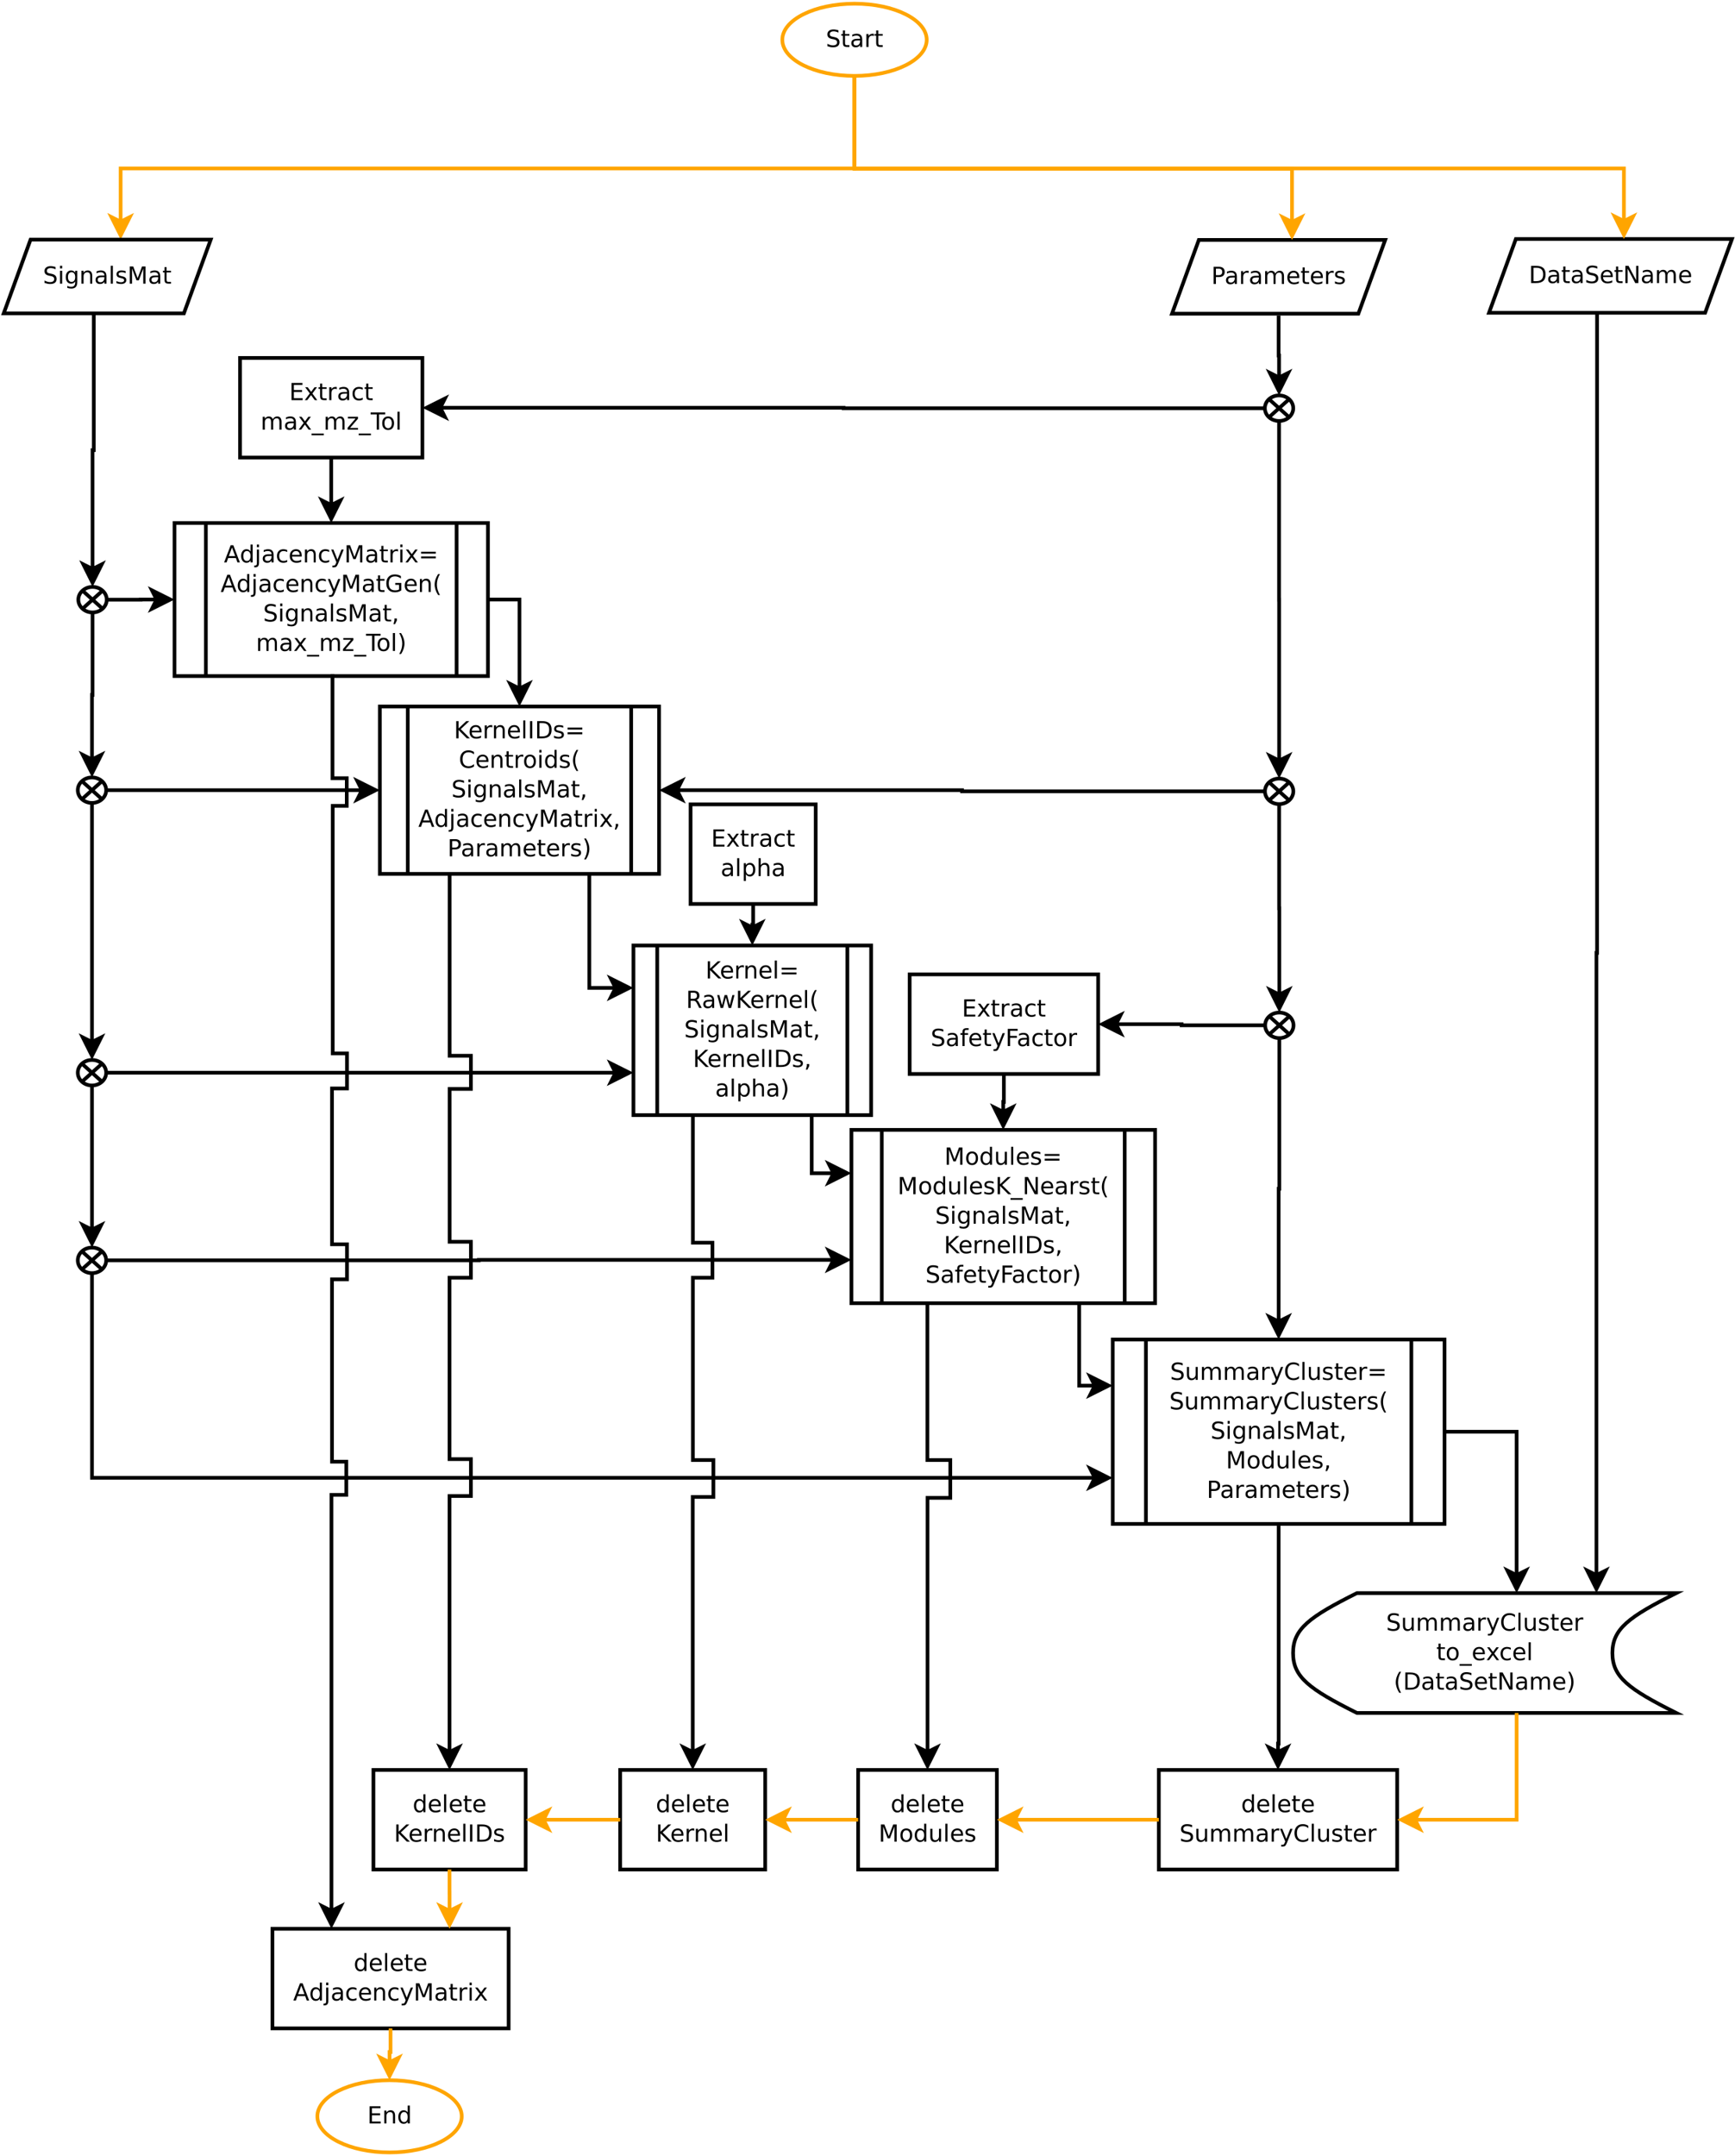 <?xml version="1.0" encoding="UTF-8"?>
<svg xmlns="http://www.w3.org/2000/svg" xmlns:xlink="http://www.w3.org/1999/xlink" width="941pt" height="1169pt" viewBox="0 0 941 1169" version="1.1">
<defs>
<g>
<symbol overflow="visible" id="glyph0-0">
<path style="stroke:none;" d="M 0.641 2.266 L 0.641 -9.016 L 7.031 -9.016 L 7.031 2.266 Z M 1.359 1.547 L 6.328 1.547 L 6.328 -8.297 L 1.359 -8.297 Z M 1.359 1.547 "/>
</symbol>
<symbol overflow="visible" id="glyph0-1">
<path style="stroke:none;" d="M 6.844 -9.016 L 6.844 -7.797 C 6.363 -8.023 5.91 -8.191 5.484 -8.297 C 5.066 -8.41 4.66 -8.469 4.266 -8.469 C 3.578 -8.469 3.047 -8.332 2.672 -8.062 C 2.297 -7.801 2.109 -7.426 2.109 -6.938 C 2.109 -6.52 2.234 -6.207 2.484 -6 C 2.734 -5.789 3.203 -5.625 3.891 -5.5 L 4.656 -5.344 C 5.594 -5.156 6.285 -4.836 6.734 -4.391 C 7.18 -3.941 7.406 -3.336 7.406 -2.578 C 7.406 -1.672 7.102 -0.984 6.5 -0.516 C 5.895 -0.047 5.008 0.188 3.844 0.188 C 3.395 0.188 2.922 0.133 2.422 0.031 C 1.93 -0.07 1.414 -0.219 0.875 -0.406 L 0.875 -1.719 C 1.395 -1.426 1.898 -1.207 2.391 -1.062 C 2.879 -0.914 3.363 -0.844 3.844 -0.844 C 4.562 -0.844 5.113 -0.984 5.5 -1.266 C 5.895 -1.547 6.094 -1.953 6.094 -2.484 C 6.094 -2.941 5.953 -3.297 5.672 -3.547 C 5.391 -3.805 4.926 -4.004 4.281 -4.141 L 3.516 -4.281 C 2.578 -4.469 1.895 -4.758 1.469 -5.156 C 1.051 -5.562 0.844 -6.117 0.844 -6.828 C 0.844 -7.66 1.133 -8.312 1.719 -8.781 C 2.301 -9.258 3.102 -9.5 4.125 -9.5 C 4.562 -9.5 5.004 -9.457 5.453 -9.375 C 5.91 -9.301 6.375 -9.18 6.844 -9.016 Z M 6.844 -9.016 "/>
</symbol>
<symbol overflow="visible" id="glyph0-2">
<path style="stroke:none;" d="M 2.344 -8.984 L 2.344 -7 L 4.719 -7 L 4.719 -6.109 L 2.344 -6.109 L 2.344 -2.312 C 2.344 -1.738 2.422 -1.367 2.578 -1.203 C 2.734 -1.047 3.051 -0.969 3.531 -0.969 L 4.719 -0.969 L 4.719 0 L 3.531 0 C 2.645 0 2.031 -0.164 1.688 -0.5 C 1.352 -0.832 1.188 -1.438 1.188 -2.312 L 1.188 -6.109 L 0.344 -6.109 L 0.344 -7 L 1.188 -7 L 1.188 -8.984 Z M 2.344 -8.984 "/>
</symbol>
<symbol overflow="visible" id="glyph0-3">
<path style="stroke:none;" d="M 4.391 -3.516 C 3.461 -3.516 2.816 -3.406 2.453 -3.188 C 2.098 -2.977 1.922 -2.617 1.922 -2.109 C 1.922 -1.703 2.051 -1.379 2.312 -1.141 C 2.582 -0.898 2.953 -0.781 3.422 -0.781 C 4.055 -0.781 4.566 -1.004 4.953 -1.453 C 5.336 -1.91 5.531 -2.516 5.531 -3.266 L 5.531 -3.516 Z M 6.672 -4 L 6.672 0 L 5.531 0 L 5.531 -1.062 C 5.27 -0.633 4.941 -0.316 4.547 -0.109 C 4.16 0.086 3.68 0.188 3.109 0.188 C 2.391 0.188 1.816 -0.016 1.391 -0.422 C 0.973 -0.828 0.766 -1.363 0.766 -2.031 C 0.766 -2.82 1.023 -3.414 1.547 -3.812 C 2.078 -4.219 2.867 -4.422 3.922 -4.422 L 5.531 -4.422 L 5.531 -4.531 C 5.531 -5.062 5.352 -5.469 5 -5.75 C 4.656 -6.039 4.172 -6.188 3.547 -6.188 C 3.141 -6.188 2.75 -6.141 2.375 -6.047 C 2 -5.953 1.633 -5.812 1.281 -5.625 L 1.281 -6.672 C 1.695 -6.836 2.102 -6.961 2.5 -7.047 C 2.895 -7.129 3.281 -7.172 3.656 -7.172 C 4.676 -7.172 5.43 -6.906 5.922 -6.375 C 6.422 -5.852 6.672 -5.062 6.672 -4 Z M 6.672 -4 "/>
</symbol>
<symbol overflow="visible" id="glyph0-4">
<path style="stroke:none;" d="M 5.266 -5.922 C 5.129 -5.992 4.984 -6.047 4.828 -6.078 C 4.68 -6.117 4.52 -6.141 4.344 -6.141 C 3.688 -6.141 3.18 -5.926 2.828 -5.5 C 2.484 -5.082 2.312 -4.477 2.312 -3.688 L 2.312 0 L 1.156 0 L 1.156 -7 L 2.312 -7 L 2.312 -5.906 C 2.562 -6.332 2.879 -6.648 3.266 -6.859 C 3.648 -7.066 4.117 -7.172 4.672 -7.172 C 4.754 -7.172 4.844 -7.164 4.938 -7.156 C 5.031 -7.145 5.133 -7.129 5.25 -7.109 Z M 5.266 -5.922 "/>
</symbol>
<symbol overflow="visible" id="glyph0-5">
<path style="stroke:none;" d="M 1.25 -9.328 L 7.156 -9.328 L 7.156 -8.266 L 2.516 -8.266 L 2.516 -5.5 L 6.953 -5.5 L 6.953 -4.438 L 2.516 -4.438 L 2.516 -1.062 L 7.266 -1.062 L 7.266 0 L 1.25 0 Z M 1.25 -9.328 "/>
</symbol>
<symbol overflow="visible" id="glyph0-6">
<path style="stroke:none;" d="M 7.016 -4.219 L 7.016 0 L 5.875 0 L 5.875 -4.188 C 5.875 -4.852 5.742 -5.348 5.484 -5.672 C 5.223 -6.004 4.836 -6.172 4.328 -6.172 C 3.703 -6.172 3.207 -5.973 2.844 -5.578 C 2.488 -5.18 2.312 -4.641 2.312 -3.953 L 2.312 0 L 1.156 0 L 1.156 -7 L 2.312 -7 L 2.312 -5.906 C 2.594 -6.332 2.914 -6.648 3.281 -6.859 C 3.656 -7.066 4.086 -7.172 4.578 -7.172 C 5.379 -7.172 5.984 -6.922 6.391 -6.422 C 6.805 -5.922 7.016 -5.188 7.016 -4.219 Z M 7.016 -4.219 "/>
</symbol>
<symbol overflow="visible" id="glyph0-7">
<path style="stroke:none;" d="M 5.812 -5.938 L 5.812 -9.719 L 6.953 -9.719 L 6.953 0 L 5.812 0 L 5.812 -1.047 C 5.57 -0.629 5.266 -0.316 4.891 -0.109 C 4.523 0.086 4.082 0.188 3.562 0.188 C 2.719 0.188 2.031 -0.148 1.5 -0.828 C 0.969 -1.504 0.703 -2.395 0.703 -3.5 C 0.703 -4.594 0.969 -5.477 1.5 -6.156 C 2.031 -6.832 2.719 -7.172 3.562 -7.172 C 4.082 -7.172 4.523 -7.066 4.891 -6.859 C 5.266 -6.66 5.57 -6.352 5.812 -5.938 Z M 1.891 -3.5 C 1.891 -2.645 2.062 -1.977 2.406 -1.5 C 2.758 -1.02 3.238 -0.781 3.844 -0.781 C 4.457 -0.781 4.938 -1.02 5.281 -1.5 C 5.633 -1.977 5.812 -2.645 5.812 -3.5 C 5.812 -4.344 5.633 -5.004 5.281 -5.484 C 4.938 -5.961 4.457 -6.203 3.844 -6.203 C 3.238 -6.203 2.758 -5.961 2.406 -5.484 C 2.062 -5.004 1.891 -4.344 1.891 -3.5 Z M 1.891 -3.5 "/>
</symbol>
<symbol overflow="visible" id="glyph0-8">
<path style="stroke:none;" d="M 2.516 -8.297 L 2.516 -1.031 L 4.047 -1.031 C 5.328 -1.031 6.266 -1.32 6.859 -1.906 C 7.461 -2.488 7.766 -3.41 7.766 -4.672 C 7.766 -5.922 7.461 -6.836 6.859 -7.422 C 6.266 -8.004 5.328 -8.297 4.047 -8.297 Z M 1.25 -9.328 L 3.844 -9.328 C 5.656 -9.328 6.984 -8.953 7.828 -8.203 C 8.672 -7.453 9.094 -6.273 9.094 -4.672 C 9.094 -3.066 8.664 -1.883 7.812 -1.125 C 6.969 -0.375 5.645 0 3.844 0 L 1.25 0 Z M 1.25 -9.328 "/>
</symbol>
<symbol overflow="visible" id="glyph0-9">
<path style="stroke:none;" d="M 7.188 -3.781 L 7.188 -3.219 L 1.906 -3.219 C 1.957 -2.426 2.195 -1.82 2.625 -1.406 C 3.051 -1 3.645 -0.797 4.406 -0.797 C 4.844 -0.797 5.27 -0.848 5.688 -0.953 C 6.102 -1.066 6.516 -1.227 6.922 -1.438 L 6.922 -0.359 C 6.516 -0.18 6.094 -0.047 5.656 0.047 C 5.219 0.141 4.781 0.188 4.344 0.188 C 3.219 0.188 2.328 -0.133 1.672 -0.781 C 1.023 -1.438 0.703 -2.32 0.703 -3.438 C 0.703 -4.582 1.008 -5.488 1.625 -6.156 C 2.25 -6.832 3.086 -7.172 4.141 -7.172 C 5.078 -7.172 5.816 -6.863 6.359 -6.25 C 6.91 -5.645 7.188 -4.82 7.188 -3.781 Z M 6.047 -4.125 C 6.035 -4.75 5.859 -5.25 5.516 -5.625 C 5.172 -6 4.719 -6.188 4.156 -6.188 C 3.508 -6.188 2.992 -6.004 2.609 -5.641 C 2.223 -5.285 2 -4.781 1.938 -4.125 Z M 6.047 -4.125 "/>
</symbol>
<symbol overflow="visible" id="glyph0-10">
<path style="stroke:none;" d="M 1.25 -9.328 L 2.953 -9.328 L 7.094 -1.531 L 7.094 -9.328 L 8.312 -9.328 L 8.312 0 L 6.609 0 L 2.484 -7.797 L 2.484 0 L 1.25 0 Z M 1.25 -9.328 "/>
</symbol>
<symbol overflow="visible" id="glyph0-11">
<path style="stroke:none;" d="M 6.656 -5.656 C 6.938 -6.164 7.273 -6.547 7.672 -6.797 C 8.078 -7.047 8.551 -7.172 9.094 -7.172 C 9.82 -7.172 10.383 -6.914 10.781 -6.406 C 11.176 -5.895 11.375 -5.164 11.375 -4.219 L 11.375 0 L 10.219 0 L 10.219 -4.188 C 10.219 -4.852 10.098 -5.348 9.859 -5.672 C 9.629 -6.004 9.27 -6.172 8.781 -6.172 C 8.188 -6.172 7.711 -5.973 7.359 -5.578 C 7.016 -5.18 6.844 -4.641 6.844 -3.953 L 6.844 0 L 5.688 0 L 5.688 -4.188 C 5.688 -4.863 5.566 -5.363 5.328 -5.688 C 5.098 -6.008 4.734 -6.172 4.234 -6.172 C 3.648 -6.172 3.18 -5.969 2.828 -5.562 C 2.484 -5.164 2.312 -4.629 2.312 -3.953 L 2.312 0 L 1.156 0 L 1.156 -7 L 2.312 -7 L 2.312 -5.906 C 2.582 -6.332 2.898 -6.648 3.266 -6.859 C 3.629 -7.066 4.062 -7.172 4.562 -7.172 C 5.07 -7.172 5.504 -7.039 5.859 -6.781 C 6.223 -6.52 6.488 -6.145 6.656 -5.656 Z M 6.656 -5.656 "/>
</symbol>
<symbol overflow="visible" id="glyph0-12">
<path style="stroke:none;" d="M 1.203 -7 L 2.359 -7 L 2.359 0 L 1.203 0 Z M 1.203 -9.719 L 2.359 -9.719 L 2.359 -8.266 L 1.203 -8.266 Z M 1.203 -9.719 "/>
</symbol>
<symbol overflow="visible" id="glyph0-13">
<path style="stroke:none;" d="M 5.812 -3.578 C 5.812 -4.41 5.641 -5.055 5.297 -5.516 C 4.953 -5.973 4.469 -6.203 3.844 -6.203 C 3.227 -6.203 2.75 -5.973 2.406 -5.516 C 2.062 -5.055 1.891 -4.41 1.891 -3.578 C 1.891 -2.754 2.062 -2.113 2.406 -1.656 C 2.75 -1.195 3.227 -0.969 3.844 -0.969 C 4.469 -0.969 4.953 -1.195 5.297 -1.656 C 5.641 -2.113 5.812 -2.754 5.812 -3.578 Z M 6.953 -0.875 C 6.953 0.32 6.688 1.207 6.156 1.781 C 5.633 2.363 4.828 2.656 3.734 2.656 C 3.328 2.656 2.945 2.625 2.594 2.562 C 2.238 2.508 1.891 2.422 1.547 2.297 L 1.547 1.172 C 1.891 1.359 2.223 1.492 2.547 1.578 C 2.879 1.672 3.219 1.719 3.562 1.719 C 4.312 1.719 4.875 1.52 5.25 1.125 C 5.625 0.727 5.812 0.133 5.812 -0.656 L 5.812 -1.234 C 5.57 -0.816 5.266 -0.504 4.891 -0.297 C 4.523 -0.098 4.082 0 3.562 0 C 2.707 0 2.016 -0.328 1.484 -0.984 C 0.961 -1.641 0.703 -2.504 0.703 -3.578 C 0.703 -4.66 0.961 -5.531 1.484 -6.188 C 2.016 -6.844 2.707 -7.172 3.562 -7.172 C 4.082 -7.172 4.523 -7.066 4.891 -6.859 C 5.266 -6.648 5.57 -6.344 5.812 -5.938 L 5.812 -7 L 6.953 -7 Z M 6.953 -0.875 "/>
</symbol>
<symbol overflow="visible" id="glyph0-14">
<path style="stroke:none;" d="M 1.203 -9.719 L 2.359 -9.719 L 2.359 0 L 1.203 0 Z M 1.203 -9.719 "/>
</symbol>
<symbol overflow="visible" id="glyph0-15">
<path style="stroke:none;" d="M 5.672 -6.797 L 5.672 -5.703 C 5.348 -5.867 5.008 -5.992 4.656 -6.078 C 4.301 -6.16 3.938 -6.203 3.562 -6.203 C 3 -6.203 2.57 -6.113 2.281 -5.938 C 2 -5.77 1.859 -5.508 1.859 -5.156 C 1.859 -4.883 1.957 -4.672 2.156 -4.516 C 2.363 -4.367 2.773 -4.227 3.391 -4.094 L 3.781 -4 C 4.602 -3.832 5.188 -3.586 5.531 -3.266 C 5.875 -2.941 6.047 -2.5 6.047 -1.938 C 6.047 -1.281 5.785 -0.758 5.266 -0.375 C 4.754 0 4.051 0.188 3.156 0.188 C 2.781 0.188 2.391 0.148 1.984 0.078 C 1.578 0.004 1.145 -0.102 0.688 -0.25 L 0.688 -1.438 C 1.113 -1.219 1.531 -1.051 1.938 -0.938 C 2.352 -0.832 2.766 -0.781 3.172 -0.781 C 3.711 -0.781 4.129 -0.875 4.422 -1.062 C 4.711 -1.25 4.859 -1.508 4.859 -1.844 C 4.859 -2.156 4.754 -2.395 4.547 -2.562 C 4.336 -2.727 3.875 -2.891 3.156 -3.047 L 2.766 -3.141 C 2.047 -3.285 1.531 -3.516 1.219 -3.828 C 0.906 -4.141 0.75 -4.566 0.75 -5.109 C 0.75 -5.766 0.977 -6.27 1.438 -6.625 C 1.906 -6.988 2.57 -7.172 3.438 -7.172 C 3.852 -7.172 4.25 -7.141 4.625 -7.078 C 5 -7.016 5.348 -6.922 5.672 -6.797 Z M 5.672 -6.797 "/>
</symbol>
<symbol overflow="visible" id="glyph0-16">
<path style="stroke:none;" d="M 1.25 -9.328 L 3.141 -9.328 L 5.516 -2.984 L 7.906 -9.328 L 9.797 -9.328 L 9.797 0 L 8.562 0 L 8.562 -8.188 L 6.156 -1.797 L 4.891 -1.797 L 2.484 -8.188 L 2.484 0 L 1.25 0 Z M 1.25 -9.328 "/>
</symbol>
<symbol overflow="visible" id="glyph0-17">
<path style="stroke:none;" d="M 2.516 -8.297 L 2.516 -4.781 L 4.109 -4.781 C 4.691 -4.781 5.145 -4.93 5.469 -5.234 C 5.789 -5.547 5.953 -5.984 5.953 -6.547 C 5.953 -7.098 5.789 -7.523 5.469 -7.828 C 5.145 -8.141 4.691 -8.297 4.109 -8.297 Z M 1.25 -9.328 L 4.109 -9.328 C 5.148 -9.328 5.938 -9.086 6.469 -8.609 C 7.008 -8.141 7.281 -7.453 7.281 -6.547 C 7.281 -5.617 7.008 -4.922 6.469 -4.453 C 5.938 -3.984 5.148 -3.75 4.109 -3.75 L 2.516 -3.75 L 2.516 0 L 1.25 0 Z M 1.25 -9.328 "/>
</symbol>
<symbol overflow="visible" id="glyph0-18">
<path style="stroke:none;" d="M 7.016 -7 L 4.5 -3.594 L 7.156 0 L 5.797 0 L 3.766 -2.75 L 1.719 0 L 0.375 0 L 3.094 -3.656 L 0.594 -7 L 1.953 -7 L 3.812 -4.5 L 5.672 -7 Z M 7.016 -7 "/>
</symbol>
<symbol overflow="visible" id="glyph0-19">
<path style="stroke:none;" d="M 6.25 -6.734 L 6.25 -5.656 C 5.914 -5.832 5.586 -5.961 5.266 -6.047 C 4.941 -6.141 4.613 -6.188 4.281 -6.188 C 3.531 -6.188 2.945 -5.953 2.531 -5.484 C 2.125 -5.016 1.922 -4.352 1.922 -3.5 C 1.922 -2.645 2.125 -1.977 2.531 -1.5 C 2.945 -1.031 3.531 -0.797 4.281 -0.797 C 4.613 -0.797 4.941 -0.836 5.266 -0.922 C 5.586 -1.016 5.914 -1.148 6.25 -1.328 L 6.25 -0.266 C 5.926 -0.117 5.594 -0.008 5.25 0.062 C 4.906 0.145 4.539 0.188 4.156 0.188 C 3.094 0.188 2.25 -0.145 1.625 -0.812 C 1.008 -1.477 0.703 -2.375 0.703 -3.5 C 0.703 -4.633 1.016 -5.531 1.641 -6.188 C 2.273 -6.844 3.133 -7.172 4.219 -7.172 C 4.57 -7.172 4.914 -7.133 5.25 -7.062 C 5.594 -6.988 5.926 -6.879 6.25 -6.734 Z M 6.25 -6.734 "/>
</symbol>
<symbol overflow="visible" id="glyph0-20">
<path style="stroke:none;" d="M 6.516 2.125 L 6.516 3.016 L -0.125 3.016 L -0.125 2.125 Z M 6.516 2.125 "/>
</symbol>
<symbol overflow="visible" id="glyph0-21">
<path style="stroke:none;" d="M 0.703 -7 L 6.172 -7 L 6.172 -5.953 L 1.844 -0.922 L 6.172 -0.922 L 6.172 0 L 0.547 0 L 0.547 -1.047 L 4.875 -6.078 L 0.703 -6.078 Z M 0.703 -7 "/>
</symbol>
<symbol overflow="visible" id="glyph0-22">
<path style="stroke:none;" d="M -0.031 -9.328 L 7.859 -9.328 L 7.859 -8.266 L 4.547 -8.266 L 4.547 0 L 3.281 0 L 3.281 -8.266 L -0.031 -8.266 Z M -0.031 -9.328 "/>
</symbol>
<symbol overflow="visible" id="glyph0-23">
<path style="stroke:none;" d="M 3.922 -6.188 C 3.305 -6.188 2.816 -5.945 2.453 -5.469 C 2.098 -4.988 1.922 -4.332 1.922 -3.5 C 1.922 -2.656 2.098 -1.992 2.453 -1.516 C 2.805 -1.035 3.297 -0.797 3.922 -0.797 C 4.535 -0.797 5.02 -1.035 5.375 -1.516 C 5.727 -2.004 5.906 -2.664 5.906 -3.5 C 5.906 -4.32 5.727 -4.973 5.375 -5.453 C 5.02 -5.941 4.535 -6.188 3.922 -6.188 Z M 3.922 -7.172 C 4.922 -7.172 5.703 -6.844 6.266 -6.188 C 6.836 -5.539 7.125 -4.645 7.125 -3.5 C 7.125 -2.352 6.836 -1.453 6.266 -0.797 C 5.703 -0.141 4.922 0.188 3.922 0.188 C 2.91 0.188 2.117 -0.141 1.547 -0.797 C 0.984 -1.453 0.703 -2.352 0.703 -3.5 C 0.703 -4.645 0.984 -5.539 1.547 -6.188 C 2.117 -6.844 2.91 -7.172 3.922 -7.172 Z M 3.922 -7.172 "/>
</symbol>
<symbol overflow="visible" id="glyph0-24">
<path style="stroke:none;" d="M 4.375 -8.078 L 2.656 -3.438 L 6.094 -3.438 Z M 3.656 -9.328 L 5.094 -9.328 L 8.641 0 L 7.328 0 L 6.484 -2.391 L 2.281 -2.391 L 1.438 0 L 0.094 0 Z M 3.656 -9.328 "/>
</symbol>
<symbol overflow="visible" id="glyph0-25">
<path style="stroke:none;" d="M 1.203 -7 L 2.359 -7 L 2.359 0.125 C 2.359 1.02 2.188 1.664 1.844 2.062 C 1.508 2.457 0.961 2.656 0.203 2.656 L -0.234 2.656 L -0.234 1.688 L 0.078 1.688 C 0.516 1.688 0.812 1.582 0.969 1.375 C 1.125 1.176 1.203 0.758 1.203 0.125 Z M 1.203 -9.719 L 2.359 -9.719 L 2.359 -8.266 L 1.203 -8.266 Z M 1.203 -9.719 "/>
</symbol>
<symbol overflow="visible" id="glyph0-26">
<path style="stroke:none;" d="M 4.125 0.656 C 3.789 1.488 3.469 2.031 3.156 2.281 C 2.852 2.531 2.445 2.656 1.938 2.656 L 1.016 2.656 L 1.016 1.703 L 1.688 1.703 C 2 1.703 2.242 1.625 2.422 1.469 C 2.598 1.32 2.789 0.969 3 0.406 L 3.219 -0.109 L 0.375 -7 L 1.594 -7 L 3.781 -1.531 L 5.969 -7 L 7.188 -7 Z M 4.125 0.656 "/>
</symbol>
<symbol overflow="visible" id="glyph0-27">
<path style="stroke:none;" d="M 1.359 -5.812 L 9.359 -5.812 L 9.359 -4.766 L 1.359 -4.766 Z M 1.359 -3.266 L 9.359 -3.266 L 9.359 -2.203 L 1.359 -2.203 Z M 1.359 -3.266 "/>
</symbol>
<symbol overflow="visible" id="glyph0-28">
<path style="stroke:none;" d="M 7.609 -1.328 L 7.609 -3.844 L 5.562 -3.844 L 5.562 -4.875 L 8.859 -4.875 L 8.859 -0.875 C 8.379 -0.52 7.844 -0.254 7.25 -0.078 C 6.664 0.098 6.039 0.188 5.375 0.188 C 3.914 0.188 2.773 -0.238 1.953 -1.094 C 1.129 -1.945 0.719 -3.133 0.719 -4.656 C 0.719 -6.176 1.129 -7.363 1.953 -8.219 C 2.773 -9.07 3.914 -9.5 5.375 -9.5 C 5.977 -9.5 6.551 -9.422 7.094 -9.266 C 7.645 -9.117 8.156 -8.898 8.625 -8.609 L 8.625 -7.266 C 8.156 -7.66 7.656 -7.957 7.125 -8.156 C 6.602 -8.352 6.055 -8.453 5.484 -8.453 C 4.336 -8.453 3.477 -8.133 2.906 -7.5 C 2.332 -6.863 2.047 -5.914 2.047 -4.656 C 2.047 -3.395 2.332 -2.445 2.906 -1.812 C 3.477 -1.176 4.336 -0.859 5.484 -0.859 C 5.93 -0.859 6.328 -0.895 6.672 -0.969 C 7.023 -1.051 7.336 -1.172 7.609 -1.328 Z M 7.609 -1.328 "/>
</symbol>
<symbol overflow="visible" id="glyph0-29">
<path style="stroke:none;" d="M 3.969 -9.703 C 3.406 -8.742 2.988 -7.797 2.719 -6.859 C 2.445 -5.93 2.312 -4.984 2.312 -4.016 C 2.312 -3.055 2.445 -2.102 2.719 -1.156 C 3 -0.219 3.414 0.727 3.969 1.688 L 2.969 1.688 C 2.344 0.707 1.875 -0.254 1.562 -1.203 C 1.25 -2.148 1.094 -3.086 1.094 -4.016 C 1.094 -4.941 1.25 -5.875 1.562 -6.812 C 1.875 -7.758 2.344 -8.723 2.969 -9.703 Z M 3.969 -9.703 "/>
</symbol>
<symbol overflow="visible" id="glyph0-30">
<path style="stroke:none;" d="M 1.5 -1.594 L 2.812 -1.594 L 2.812 -0.516 L 1.797 1.484 L 0.984 1.484 L 1.5 -0.516 Z M 1.5 -1.594 "/>
</symbol>
<symbol overflow="visible" id="glyph0-31">
<path style="stroke:none;" d="M 1.031 -9.703 L 2.031 -9.703 C 2.656 -8.723 3.117 -7.758 3.422 -6.812 C 3.734 -5.875 3.891 -4.941 3.891 -4.016 C 3.891 -3.086 3.734 -2.148 3.422 -1.203 C 3.117 -0.254 2.656 0.707 2.031 1.688 L 1.031 1.688 C 1.582 0.727 1.992 -0.219 2.266 -1.156 C 2.535 -2.102 2.672 -3.055 2.672 -4.016 C 2.672 -4.984 2.535 -5.93 2.266 -6.859 C 1.992 -7.797 1.582 -8.742 1.031 -9.703 Z M 1.031 -9.703 "/>
</symbol>
<symbol overflow="visible" id="glyph0-32">
<path style="stroke:none;" d="M 1.25 -9.328 L 2.516 -9.328 L 2.516 -5.391 L 6.703 -9.328 L 8.328 -9.328 L 3.703 -4.984 L 8.656 0 L 7 0 L 2.516 -4.5 L 2.516 0 L 1.25 0 Z M 1.25 -9.328 "/>
</symbol>
<symbol overflow="visible" id="glyph0-33">
<path style="stroke:none;" d="M 1.25 -9.328 L 2.516 -9.328 L 2.516 0 L 1.25 0 Z M 1.25 -9.328 "/>
</symbol>
<symbol overflow="visible" id="glyph0-34">
<path style="stroke:none;" d="M 8.234 -8.609 L 8.234 -7.281 C 7.816 -7.676 7.363 -7.969 6.875 -8.156 C 6.395 -8.352 5.883 -8.453 5.344 -8.453 C 4.281 -8.453 3.461 -8.125 2.891 -7.469 C 2.328 -6.82 2.047 -5.883 2.047 -4.656 C 2.047 -3.426 2.328 -2.484 2.891 -1.828 C 3.461 -1.18 4.281 -0.859 5.344 -0.859 C 5.883 -0.859 6.395 -0.953 6.875 -1.141 C 7.363 -1.336 7.816 -1.633 8.234 -2.031 L 8.234 -0.719 C 7.797 -0.414 7.328 -0.188 6.828 -0.031 C 6.336 0.113 5.82 0.188 5.281 0.188 C 3.863 0.188 2.75 -0.242 1.938 -1.109 C 1.125 -1.973 0.719 -3.156 0.719 -4.656 C 0.719 -6.156 1.125 -7.336 1.938 -8.203 C 2.75 -9.066 3.863 -9.5 5.281 -9.5 C 5.832 -9.5 6.352 -9.422 6.844 -9.266 C 7.344 -9.117 7.805 -8.898 8.234 -8.609 Z M 8.234 -8.609 "/>
</symbol>
<symbol overflow="visible" id="glyph0-35">
<path style="stroke:none;" d="M 5.688 -4.375 C 5.957 -4.281 6.219 -4.082 6.469 -3.781 C 6.727 -3.488 6.984 -3.078 7.234 -2.547 L 8.516 0 L 7.172 0 L 5.969 -2.391 C 5.664 -3.016 5.367 -3.426 5.078 -3.625 C 4.785 -3.832 4.391 -3.938 3.891 -3.938 L 2.516 -3.938 L 2.516 0 L 1.25 0 L 1.25 -9.328 L 4.109 -9.328 C 5.172 -9.328 5.961 -9.102 6.484 -8.656 C 7.016 -8.207 7.281 -7.535 7.281 -6.641 C 7.281 -6.055 7.141 -5.566 6.859 -5.172 C 6.586 -4.785 6.195 -4.52 5.688 -4.375 Z M 2.516 -8.297 L 2.516 -4.984 L 4.109 -4.984 C 4.711 -4.984 5.172 -5.125 5.484 -5.406 C 5.797 -5.688 5.953 -6.098 5.953 -6.641 C 5.953 -7.18 5.797 -7.594 5.484 -7.875 C 5.172 -8.156 4.711 -8.297 4.109 -8.297 Z M 2.516 -8.297 "/>
</symbol>
<symbol overflow="visible" id="glyph0-36">
<path style="stroke:none;" d="M 0.531 -7 L 1.688 -7 L 3.125 -1.531 L 4.562 -7 L 5.906 -7 L 7.344 -1.531 L 8.781 -7 L 9.922 -7 L 8.094 0 L 6.734 0 L 5.234 -5.734 L 3.719 0 L 2.375 0 Z M 0.531 -7 "/>
</symbol>
<symbol overflow="visible" id="glyph0-37">
<path style="stroke:none;" d="M 2.312 -1.047 L 2.312 2.656 L 1.156 2.656 L 1.156 -7 L 2.312 -7 L 2.312 -5.938 C 2.562 -6.352 2.867 -6.66 3.234 -6.859 C 3.598 -7.066 4.039 -7.172 4.562 -7.172 C 5.406 -7.172 6.094 -6.832 6.625 -6.156 C 7.156 -5.477 7.422 -4.594 7.422 -3.5 C 7.422 -2.395 7.156 -1.504 6.625 -0.828 C 6.094 -0.148 5.406 0.188 4.562 0.188 C 4.039 0.188 3.598 0.086 3.234 -0.109 C 2.867 -0.316 2.562 -0.629 2.312 -1.047 Z M 6.234 -3.5 C 6.234 -4.344 6.055 -5.004 5.703 -5.484 C 5.359 -5.961 4.883 -6.203 4.281 -6.203 C 3.664 -6.203 3.18 -5.961 2.828 -5.484 C 2.484 -5.004 2.312 -4.344 2.312 -3.5 C 2.312 -2.645 2.484 -1.977 2.828 -1.5 C 3.18 -1.02 3.664 -0.781 4.281 -0.781 C 4.883 -0.781 5.359 -1.02 5.703 -1.5 C 6.055 -1.977 6.234 -2.645 6.234 -3.5 Z M 6.234 -3.5 "/>
</symbol>
<symbol overflow="visible" id="glyph0-38">
<path style="stroke:none;" d="M 7.016 -4.219 L 7.016 0 L 5.875 0 L 5.875 -4.188 C 5.875 -4.852 5.742 -5.348 5.484 -5.672 C 5.223 -6.004 4.836 -6.172 4.328 -6.172 C 3.703 -6.172 3.207 -5.973 2.844 -5.578 C 2.488 -5.18 2.312 -4.641 2.312 -3.953 L 2.312 0 L 1.156 0 L 1.156 -9.719 L 2.312 -9.719 L 2.312 -5.906 C 2.594 -6.332 2.914 -6.648 3.281 -6.859 C 3.656 -7.066 4.086 -7.172 4.578 -7.172 C 5.379 -7.172 5.984 -6.922 6.391 -6.422 C 6.805 -5.922 7.016 -5.188 7.016 -4.219 Z M 7.016 -4.219 "/>
</symbol>
<symbol overflow="visible" id="glyph0-39">
<path style="stroke:none;" d="M 1.094 -2.766 L 1.094 -7 L 2.234 -7 L 2.234 -2.812 C 2.234 -2.145 2.363 -1.645 2.625 -1.312 C 2.883 -0.977 3.27 -0.812 3.781 -0.812 C 4.406 -0.812 4.895 -1.008 5.25 -1.406 C 5.613 -1.801 5.797 -2.344 5.797 -3.031 L 5.797 -7 L 6.953 -7 L 6.953 0 L 5.797 0 L 5.797 -1.078 C 5.516 -0.648 5.191 -0.332 4.828 -0.125 C 4.461 0.082 4.035 0.188 3.547 0.188 C 2.742 0.188 2.133 -0.062 1.719 -0.562 C 1.301 -1.062 1.094 -1.797 1.094 -2.766 Z M 3.984 -7.172 Z M 3.984 -7.172 "/>
</symbol>
<symbol overflow="visible" id="glyph0-40">
<path style="stroke:none;" d="M 4.75 -9.719 L 4.75 -8.766 L 3.656 -8.766 C 3.238 -8.766 2.945 -8.68 2.781 -8.516 C 2.625 -8.348 2.547 -8.047 2.547 -7.609 L 2.547 -7 L 4.438 -7 L 4.438 -6.109 L 2.547 -6.109 L 2.547 0 L 1.391 0 L 1.391 -6.109 L 0.297 -6.109 L 0.297 -7 L 1.391 -7 L 1.391 -7.484 C 1.391 -8.266 1.57 -8.832 1.938 -9.188 C 2.301 -9.539 2.875 -9.719 3.656 -9.719 Z M 4.75 -9.719 "/>
</symbol>
<symbol overflow="visible" id="glyph0-41">
<path style="stroke:none;" d="M 1.25 -9.328 L 6.609 -9.328 L 6.609 -8.266 L 2.516 -8.266 L 2.516 -5.516 L 6.219 -5.516 L 6.219 -4.453 L 2.516 -4.453 L 2.516 0 L 1.25 0 Z M 1.25 -9.328 "/>
</symbol>
</g>
</defs>
<g id="surface14264">
<rect x="0" y="0" width="941" height="1169" style="fill:rgb(100%,100%,100%);fill-opacity:1;stroke:none;"/>
<path style="fill-rule:evenodd;fill:rgb(100%,100%,100%);fill-opacity:1;stroke-width:0.1;stroke-linecap:butt;stroke-linejoin:miter;stroke:rgb(100%,64.706%,0%);stroke-opacity:1;stroke-miterlimit:10;" d="M 25.39 7.524 C 25.39 8.064 24.514 8.503 23.432 8.503 C 22.351 8.503 21.475 8.064 21.475 7.524 C 21.475 6.983 22.351 6.545 23.432 6.545 C 24.514 6.545 25.39 6.983 25.39 7.524 " transform="matrix(20,0,0,20,-5.192,-128.9)"/>
<g style="fill:rgb(0%,0%,0%);fill-opacity:1;">
  <use xlink:href="#glyph0-1" x="447.906" y="25.463"/>
  <use xlink:href="#glyph0-2" x="455.962" y="25.463"/>
  <use xlink:href="#glyph0-3" x="460.962" y="25.463"/>
  <use xlink:href="#glyph0-4" x="468.74" y="25.463"/>
  <use xlink:href="#glyph0-2" x="474.017" y="25.463"/>
</g>
<path style="fill:none;stroke-width:0.1;stroke-linecap:butt;stroke-linejoin:miter;stroke:rgb(100%,64.706%,0%);stroke-opacity:1;stroke-miterlimit:10;" d="M 23.432 8.503 L 23.432 11.013 L 3.531 11.013 L 3.531 12.455 " transform="matrix(20,0,0,20,-5.192,-128.9)"/>
<path style="fill-rule:evenodd;fill:rgb(100%,64.706%,0%);fill-opacity:1;stroke-width:0.1;stroke-linecap:butt;stroke-linejoin:miter;stroke:rgb(100%,64.706%,0%);stroke-opacity:1;stroke-miterlimit:10;" d="M 3.531 12.83 L 3.281 12.33 L 3.531 12.455 L 3.781 12.33 Z M 3.531 12.83 " transform="matrix(20,0,0,20,-5.192,-128.9)"/>
<path style="fill-rule:evenodd;fill:rgb(100%,100%,100%);fill-opacity:1;stroke-width:0.1;stroke-linecap:butt;stroke-linejoin:miter;stroke:rgb(100%,64.706%,0%);stroke-opacity:1;stroke-miterlimit:10;" d="M 12.781 63.824 C 12.781 64.364 11.905 64.803 10.823 64.803 C 9.742 64.803 8.866 64.364 8.866 63.824 C 8.866 63.283 9.742 62.845 10.823 62.845 C 11.905 62.845 12.781 63.283 12.781 63.824 " transform="matrix(20,0,0,20,-5.192,-128.9)"/>
<g style="fill:rgb(0%,0%,0%);fill-opacity:1;">
  <use xlink:href="#glyph0-5" x="199.207" y="1151.463"/>
  <use xlink:href="#glyph0-6" x="207.263" y="1151.463"/>
  <use xlink:href="#glyph0-7" x="215.318" y="1151.463"/>
</g>
<path style="fill-rule:evenodd;fill:rgb(100%,100%,100%);fill-opacity:1;stroke-width:0.1;stroke-linecap:butt;stroke-linejoin:miter;stroke:rgb(0%,0%,0%);stroke-opacity:1;stroke-miterlimit:10;" d="M 41.367 12.925 L 47.228 12.925 L 46.5 14.925 L 40.639 14.925 Z M 41.367 12.925 " transform="matrix(20,0,0,20,-5.192,-128.9)"/>
<g style="fill:rgb(0%,0%,0%);fill-opacity:1;">
  <use xlink:href="#glyph0-8" x="829.18" y="153.486"/>
  <use xlink:href="#glyph0-3" x="838.902" y="153.486"/>
  <use xlink:href="#glyph0-2" x="846.68" y="153.486"/>
  <use xlink:href="#glyph0-3" x="851.68" y="153.486"/>
  <use xlink:href="#glyph0-1" x="859.457" y="153.486"/>
  <use xlink:href="#glyph0-9" x="867.513" y="153.486"/>
  <use xlink:href="#glyph0-2" x="875.291" y="153.486"/>
  <use xlink:href="#glyph0-10" x="880.291" y="153.486"/>
  <use xlink:href="#glyph0-3" x="889.735" y="153.486"/>
  <use xlink:href="#glyph0-11" x="897.513" y="153.486"/>
  <use xlink:href="#glyph0-9" x="910.013" y="153.486"/>
</g>
<path style="fill-rule:evenodd;fill:rgb(100%,100%,100%);fill-opacity:1;stroke-width:0.1;stroke-linecap:butt;stroke-linejoin:miter;stroke:rgb(0%,0%,0%);stroke-opacity:1;stroke-miterlimit:10;" d="M 1.088 12.942 L 5.974 12.942 L 5.246 14.942 L 0.36 14.942 Z M 1.088 12.942 " transform="matrix(20,0,0,20,-5.192,-128.9)"/>
<g style="fill:rgb(0%,0%,0%);fill-opacity:1;">
  <use xlink:href="#glyph0-1" x="23.297" y="153.822"/>
  <use xlink:href="#glyph0-12" x="31.352" y="153.822"/>
  <use xlink:href="#glyph0-13" x="34.964" y="153.822"/>
  <use xlink:href="#glyph0-6" x="43.019" y="153.822"/>
  <use xlink:href="#glyph0-3" x="51.075" y="153.822"/>
  <use xlink:href="#glyph0-14" x="58.852" y="153.822"/>
  <use xlink:href="#glyph0-15" x="62.464" y="153.822"/>
  <use xlink:href="#glyph0-16" x="69.13" y="153.822"/>
  <use xlink:href="#glyph0-3" x="80.241" y="153.822"/>
  <use xlink:href="#glyph0-2" x="88.019" y="153.822"/>
</g>
<path style="fill-rule:evenodd;fill:rgb(100%,100%,100%);fill-opacity:1;stroke-width:0.1;stroke-linecap:butt;stroke-linejoin:miter;stroke:rgb(0%,0%,0%);stroke-opacity:1;stroke-miterlimit:10;" d="M 32.77 12.95 L 37.824 12.95 L 37.096 14.95 L 32.042 14.95 Z M 32.77 12.95 " transform="matrix(20,0,0,20,-5.192,-128.9)"/>
<g style="fill:rgb(0%,0%,0%);fill-opacity:1;">
  <use xlink:href="#glyph0-17" x="656.949" y="153.986"/>
  <use xlink:href="#glyph0-3" x="664.171" y="153.986"/>
  <use xlink:href="#glyph0-4" x="671.949" y="153.986"/>
  <use xlink:href="#glyph0-3" x="677.227" y="153.986"/>
  <use xlink:href="#glyph0-11" x="685.005" y="153.986"/>
  <use xlink:href="#glyph0-9" x="697.505" y="153.986"/>
  <use xlink:href="#glyph0-2" x="705.283" y="153.986"/>
  <use xlink:href="#glyph0-9" x="710.283" y="153.986"/>
  <use xlink:href="#glyph0-4" x="718.06" y="153.986"/>
  <use xlink:href="#glyph0-15" x="723.338" y="153.986"/>
</g>
<path style="fill-rule:evenodd;fill:rgb(100%,100%,100%);fill-opacity:1;stroke-width:0.1;stroke-linecap:butt;stroke-linejoin:miter;stroke:rgb(0%,0%,0%);stroke-opacity:1;stroke-miterlimit:10;" d="M 6.769 16.15 L 11.714 16.15 L 11.714 18.85 L 6.769 18.85 Z M 6.769 16.15 " transform="matrix(20,0,0,20,-5.192,-128.9)"/>
<g style="fill:rgb(0%,0%,0%);fill-opacity:1;">
  <use xlink:href="#glyph0-5" x="156.867" y="216.986"/>
  <use xlink:href="#glyph0-18" x="164.923" y="216.986"/>
  <use xlink:href="#glyph0-2" x="172.423" y="216.986"/>
  <use xlink:href="#glyph0-4" x="177.423" y="216.986"/>
  <use xlink:href="#glyph0-3" x="182.701" y="216.986"/>
  <use xlink:href="#glyph0-19" x="190.478" y="216.986"/>
  <use xlink:href="#glyph0-2" x="197.423" y="216.986"/>
</g>
<g style="fill:rgb(0%,0%,0%);fill-opacity:1;">
  <use xlink:href="#glyph0-11" x="141.32" y="232.986"/>
  <use xlink:href="#glyph0-3" x="153.82" y="232.986"/>
  <use xlink:href="#glyph0-18" x="161.598" y="232.986"/>
  <use xlink:href="#glyph0-20" x="169.098" y="232.986"/>
  <use xlink:href="#glyph0-11" x="175.487" y="232.986"/>
  <use xlink:href="#glyph0-21" x="187.987" y="232.986"/>
  <use xlink:href="#glyph0-20" x="194.654" y="232.986"/>
  <use xlink:href="#glyph0-22" x="201.043" y="232.986"/>
  <use xlink:href="#glyph0-23" x="206.598" y="232.986"/>
  <use xlink:href="#glyph0-14" x="214.376" y="232.986"/>
</g>
<path style="fill-rule:evenodd;fill:rgb(100%,100%,100%);fill-opacity:1;stroke-width:0.1;stroke-linecap:butt;stroke-linejoin:miter;stroke:rgb(0%,0%,0%);stroke-opacity:1;stroke-miterlimit:10;" d="M 4.992 20.625 L 13.492 20.625 L 13.492 24.775 L 4.992 24.775 Z M 4.992 20.625 " transform="matrix(20,0,0,20,-5.192,-128.9)"/>
<path style="fill:none;stroke-width:0.1;stroke-linecap:butt;stroke-linejoin:miter;stroke:rgb(0%,0%,0%);stroke-opacity:1;stroke-miterlimit:10;" d="M 5.842 20.625 L 5.842 24.775 " transform="matrix(20,0,0,20,-5.192,-128.9)"/>
<path style="fill:none;stroke-width:0.1;stroke-linecap:butt;stroke-linejoin:miter;stroke:rgb(0%,0%,0%);stroke-opacity:1;stroke-miterlimit:10;" d="M 12.642 20.625 L 12.642 24.775 " transform="matrix(20,0,0,20,-5.192,-128.9)"/>
<g style="fill:rgb(0%,0%,0%);fill-opacity:1;">
  <use xlink:href="#glyph0-24" x="121.457" y="304.986"/>
  <use xlink:href="#glyph0-7" x="130.068" y="304.986"/>
  <use xlink:href="#glyph0-25" x="138.124" y="304.986"/>
  <use xlink:href="#glyph0-3" x="141.735" y="304.986"/>
  <use xlink:href="#glyph0-19" x="149.513" y="304.986"/>
  <use xlink:href="#glyph0-9" x="156.457" y="304.986"/>
  <use xlink:href="#glyph0-6" x="164.235" y="304.986"/>
  <use xlink:href="#glyph0-19" x="172.29" y="304.986"/>
  <use xlink:href="#glyph0-26" x="179.235" y="304.986"/>
  <use xlink:href="#glyph0-16" x="186.735" y="304.986"/>
  <use xlink:href="#glyph0-3" x="197.846" y="304.986"/>
  <use xlink:href="#glyph0-2" x="205.624" y="304.986"/>
  <use xlink:href="#glyph0-4" x="210.624" y="304.986"/>
  <use xlink:href="#glyph0-12" x="215.901" y="304.986"/>
  <use xlink:href="#glyph0-18" x="219.513" y="304.986"/>
  <use xlink:href="#glyph0-27" x="227.013" y="304.986"/>
</g>
<g style="fill:rgb(0%,0%,0%);fill-opacity:1;">
  <use xlink:href="#glyph0-24" x="119.641" y="320.986"/>
  <use xlink:href="#glyph0-7" x="128.252" y="320.986"/>
  <use xlink:href="#glyph0-25" x="136.307" y="320.986"/>
  <use xlink:href="#glyph0-3" x="139.918" y="320.986"/>
  <use xlink:href="#glyph0-19" x="147.696" y="320.986"/>
  <use xlink:href="#glyph0-9" x="154.641" y="320.986"/>
  <use xlink:href="#glyph0-6" x="162.418" y="320.986"/>
  <use xlink:href="#glyph0-19" x="170.474" y="320.986"/>
  <use xlink:href="#glyph0-26" x="177.418" y="320.986"/>
  <use xlink:href="#glyph0-16" x="184.918" y="320.986"/>
  <use xlink:href="#glyph0-3" x="196.03" y="320.986"/>
  <use xlink:href="#glyph0-2" x="203.807" y="320.986"/>
  <use xlink:href="#glyph0-28" x="208.807" y="320.986"/>
  <use xlink:href="#glyph0-9" x="218.807" y="320.986"/>
  <use xlink:href="#glyph0-6" x="226.585" y="320.986"/>
  <use xlink:href="#glyph0-29" x="234.641" y="320.986"/>
</g>
<g style="fill:rgb(0%,0%,0%);fill-opacity:1;">
  <use xlink:href="#glyph0-1" x="142.707" y="336.986"/>
  <use xlink:href="#glyph0-12" x="150.763" y="336.986"/>
  <use xlink:href="#glyph0-13" x="154.374" y="336.986"/>
  <use xlink:href="#glyph0-6" x="162.429" y="336.986"/>
  <use xlink:href="#glyph0-3" x="170.485" y="336.986"/>
  <use xlink:href="#glyph0-14" x="178.263" y="336.986"/>
  <use xlink:href="#glyph0-15" x="181.874" y="336.986"/>
  <use xlink:href="#glyph0-16" x="188.54" y="336.986"/>
  <use xlink:href="#glyph0-3" x="199.651" y="336.986"/>
  <use xlink:href="#glyph0-2" x="207.429" y="336.986"/>
  <use xlink:href="#glyph0-30" x="212.429" y="336.986"/>
</g>
<g style="fill:rgb(0%,0%,0%);fill-opacity:1;">
  <use xlink:href="#glyph0-11" x="138.82" y="352.986"/>
  <use xlink:href="#glyph0-3" x="151.32" y="352.986"/>
  <use xlink:href="#glyph0-18" x="159.098" y="352.986"/>
  <use xlink:href="#glyph0-20" x="166.598" y="352.986"/>
  <use xlink:href="#glyph0-11" x="172.987" y="352.986"/>
  <use xlink:href="#glyph0-21" x="185.487" y="352.986"/>
  <use xlink:href="#glyph0-20" x="192.154" y="352.986"/>
  <use xlink:href="#glyph0-22" x="198.543" y="352.986"/>
  <use xlink:href="#glyph0-23" x="204.098" y="352.986"/>
  <use xlink:href="#glyph0-14" x="211.876" y="352.986"/>
  <use xlink:href="#glyph0-31" x="215.487" y="352.986"/>
</g>
<path style="fill-rule:evenodd;fill:rgb(100%,100%,100%);fill-opacity:1;stroke-width:0.1;stroke-linecap:butt;stroke-linejoin:miter;stroke:rgb(0%,0%,0%);stroke-opacity:1;stroke-miterlimit:10;" d="M 10.56 25.6 L 18.133 25.6 L 18.133 30.138 L 10.56 30.138 Z M 10.56 25.6 " transform="matrix(20,0,0,20,-5.192,-128.9)"/>
<path style="fill:none;stroke-width:0.1;stroke-linecap:butt;stroke-linejoin:miter;stroke:rgb(0%,0%,0%);stroke-opacity:1;stroke-miterlimit:10;" d="M 11.317 25.6 L 11.317 30.138 " transform="matrix(20,0,0,20,-5.192,-128.9)"/>
<path style="fill:none;stroke-width:0.1;stroke-linecap:butt;stroke-linejoin:miter;stroke:rgb(0%,0%,0%);stroke-opacity:1;stroke-miterlimit:10;" d="M 17.376 25.6 L 17.376 30.138 " transform="matrix(20,0,0,20,-5.192,-128.9)"/>
<g style="fill:rgb(0%,0%,0%);fill-opacity:1;">
  <use xlink:href="#glyph0-32" x="246.191" y="400.361"/>
  <use xlink:href="#glyph0-9" x="253.969" y="400.361"/>
  <use xlink:href="#glyph0-4" x="261.747" y="400.361"/>
  <use xlink:href="#glyph0-6" x="266.747" y="400.361"/>
  <use xlink:href="#glyph0-9" x="274.803" y="400.361"/>
  <use xlink:href="#glyph0-14" x="282.58" y="400.361"/>
  <use xlink:href="#glyph0-33" x="286.191" y="400.361"/>
  <use xlink:href="#glyph0-8" x="290.08" y="400.361"/>
  <use xlink:href="#glyph0-15" x="299.803" y="400.361"/>
  <use xlink:href="#glyph0-27" x="306.469" y="400.361"/>
</g>
<g style="fill:rgb(0%,0%,0%);fill-opacity:1;">
  <use xlink:href="#glyph0-34" x="248.828" y="416.361"/>
  <use xlink:href="#glyph0-9" x="257.717" y="416.361"/>
  <use xlink:href="#glyph0-6" x="265.495" y="416.361"/>
  <use xlink:href="#glyph0-2" x="273.55" y="416.361"/>
  <use xlink:href="#glyph0-4" x="278.55" y="416.361"/>
  <use xlink:href="#glyph0-23" x="283.55" y="416.361"/>
  <use xlink:href="#glyph0-12" x="291.328" y="416.361"/>
  <use xlink:href="#glyph0-7" x="294.939" y="416.361"/>
  <use xlink:href="#glyph0-15" x="302.995" y="416.361"/>
  <use xlink:href="#glyph0-29" x="309.661" y="416.361"/>
</g>
<g style="fill:rgb(0%,0%,0%);fill-opacity:1;">
  <use xlink:href="#glyph0-1" x="244.805" y="432.361"/>
  <use xlink:href="#glyph0-12" x="252.86" y="432.361"/>
  <use xlink:href="#glyph0-13" x="256.471" y="432.361"/>
  <use xlink:href="#glyph0-6" x="264.527" y="432.361"/>
  <use xlink:href="#glyph0-3" x="272.582" y="432.361"/>
  <use xlink:href="#glyph0-14" x="280.36" y="432.361"/>
  <use xlink:href="#glyph0-15" x="283.971" y="432.361"/>
  <use xlink:href="#glyph0-16" x="290.638" y="432.361"/>
  <use xlink:href="#glyph0-3" x="301.749" y="432.361"/>
  <use xlink:href="#glyph0-2" x="309.527" y="432.361"/>
  <use xlink:href="#glyph0-30" x="314.527" y="432.361"/>
</g>
<g style="fill:rgb(0%,0%,0%);fill-opacity:1;">
  <use xlink:href="#glyph0-24" x="226.895" y="448.361"/>
  <use xlink:href="#glyph0-7" x="235.506" y="448.361"/>
  <use xlink:href="#glyph0-25" x="243.561" y="448.361"/>
  <use xlink:href="#glyph0-3" x="247.172" y="448.361"/>
  <use xlink:href="#glyph0-19" x="254.95" y="448.361"/>
  <use xlink:href="#glyph0-9" x="261.895" y="448.361"/>
  <use xlink:href="#glyph0-6" x="269.672" y="448.361"/>
  <use xlink:href="#glyph0-19" x="277.728" y="448.361"/>
  <use xlink:href="#glyph0-26" x="284.672" y="448.361"/>
  <use xlink:href="#glyph0-16" x="292.172" y="448.361"/>
  <use xlink:href="#glyph0-3" x="303.283" y="448.361"/>
  <use xlink:href="#glyph0-2" x="311.061" y="448.361"/>
  <use xlink:href="#glyph0-4" x="316.061" y="448.361"/>
  <use xlink:href="#glyph0-12" x="321.339" y="448.361"/>
  <use xlink:href="#glyph0-18" x="324.95" y="448.361"/>
  <use xlink:href="#glyph0-30" x="332.45" y="448.361"/>
</g>
<g style="fill:rgb(0%,0%,0%);fill-opacity:1;">
  <use xlink:href="#glyph0-17" x="242.715" y="464.361"/>
  <use xlink:href="#glyph0-3" x="249.937" y="464.361"/>
  <use xlink:href="#glyph0-4" x="257.715" y="464.361"/>
  <use xlink:href="#glyph0-3" x="262.993" y="464.361"/>
  <use xlink:href="#glyph0-11" x="270.77" y="464.361"/>
  <use xlink:href="#glyph0-9" x="283.27" y="464.361"/>
  <use xlink:href="#glyph0-2" x="291.048" y="464.361"/>
  <use xlink:href="#glyph0-9" x="296.048" y="464.361"/>
  <use xlink:href="#glyph0-4" x="303.826" y="464.361"/>
  <use xlink:href="#glyph0-15" x="309.104" y="464.361"/>
  <use xlink:href="#glyph0-31" x="315.77" y="464.361"/>
</g>
<path style="fill-rule:evenodd;fill:rgb(100%,100%,100%);fill-opacity:1;stroke-width:0.1;stroke-linecap:butt;stroke-linejoin:miter;stroke:rgb(0%,0%,0%);stroke-opacity:1;stroke-miterlimit:10;" d="M 17.438 32.079 L 23.883 32.079 L 23.883 36.679 L 17.438 36.679 Z M 17.438 32.079 " transform="matrix(20,0,0,20,-5.192,-128.9)"/>
<path style="fill:none;stroke-width:0.1;stroke-linecap:butt;stroke-linejoin:miter;stroke:rgb(0%,0%,0%);stroke-opacity:1;stroke-miterlimit:10;" d="M 18.082 32.079 L 18.082 36.679 " transform="matrix(20,0,0,20,-5.192,-128.9)"/>
<path style="fill:none;stroke-width:0.1;stroke-linecap:butt;stroke-linejoin:miter;stroke:rgb(0%,0%,0%);stroke-opacity:1;stroke-miterlimit:10;" d="M 23.239 32.079 L 23.239 36.679 " transform="matrix(20,0,0,20,-5.192,-128.9)"/>
<g style="fill:rgb(0%,0%,0%);fill-opacity:1;">
  <use xlink:href="#glyph0-32" x="382.609" y="530.572"/>
  <use xlink:href="#glyph0-9" x="390.387" y="530.572"/>
  <use xlink:href="#glyph0-4" x="398.165" y="530.572"/>
  <use xlink:href="#glyph0-6" x="403.165" y="530.572"/>
  <use xlink:href="#glyph0-9" x="411.22" y="530.572"/>
  <use xlink:href="#glyph0-14" x="418.998" y="530.572"/>
  <use xlink:href="#glyph0-27" x="422.609" y="530.572"/>
</g>
<g style="fill:rgb(0%,0%,0%);fill-opacity:1;">
  <use xlink:href="#glyph0-35" x="372.062" y="546.572"/>
  <use xlink:href="#glyph0-3" x="380.674" y="546.572"/>
  <use xlink:href="#glyph0-36" x="388.451" y="546.572"/>
  <use xlink:href="#glyph0-32" x="399.007" y="546.572"/>
  <use xlink:href="#glyph0-9" x="406.785" y="546.572"/>
  <use xlink:href="#glyph0-4" x="414.562" y="546.572"/>
  <use xlink:href="#glyph0-6" x="419.562" y="546.572"/>
  <use xlink:href="#glyph0-9" x="427.618" y="546.572"/>
  <use xlink:href="#glyph0-14" x="435.396" y="546.572"/>
  <use xlink:href="#glyph0-29" x="439.007" y="546.572"/>
</g>
<g style="fill:rgb(0%,0%,0%);fill-opacity:1;">
  <use xlink:href="#glyph0-1" x="371.086" y="562.572"/>
  <use xlink:href="#glyph0-12" x="379.141" y="562.572"/>
  <use xlink:href="#glyph0-13" x="382.753" y="562.572"/>
  <use xlink:href="#glyph0-6" x="390.808" y="562.572"/>
  <use xlink:href="#glyph0-3" x="398.864" y="562.572"/>
  <use xlink:href="#glyph0-14" x="406.641" y="562.572"/>
  <use xlink:href="#glyph0-15" x="410.253" y="562.572"/>
  <use xlink:href="#glyph0-16" x="416.919" y="562.572"/>
  <use xlink:href="#glyph0-3" x="428.03" y="562.572"/>
  <use xlink:href="#glyph0-2" x="435.808" y="562.572"/>
  <use xlink:href="#glyph0-30" x="440.808" y="562.572"/>
</g>
<g style="fill:rgb(0%,0%,0%);fill-opacity:1;">
  <use xlink:href="#glyph0-32" x="375.812" y="578.572"/>
  <use xlink:href="#glyph0-9" x="383.59" y="578.572"/>
  <use xlink:href="#glyph0-4" x="391.368" y="578.572"/>
  <use xlink:href="#glyph0-6" x="396.368" y="578.572"/>
  <use xlink:href="#glyph0-9" x="404.424" y="578.572"/>
  <use xlink:href="#glyph0-14" x="412.201" y="578.572"/>
  <use xlink:href="#glyph0-33" x="415.812" y="578.572"/>
  <use xlink:href="#glyph0-8" x="419.701" y="578.572"/>
  <use xlink:href="#glyph0-15" x="429.424" y="578.572"/>
  <use xlink:href="#glyph0-30" x="436.09" y="578.572"/>
</g>
<g style="fill:rgb(0%,0%,0%);fill-opacity:1;">
  <use xlink:href="#glyph0-3" x="387.883" y="594.572"/>
  <use xlink:href="#glyph0-14" x="395.661" y="594.572"/>
  <use xlink:href="#glyph0-37" x="399.272" y="594.572"/>
  <use xlink:href="#glyph0-38" x="407.327" y="594.572"/>
  <use xlink:href="#glyph0-3" x="415.383" y="594.572"/>
  <use xlink:href="#glyph0-31" x="423.161" y="594.572"/>
</g>
<path style="fill-rule:evenodd;fill:rgb(100%,100%,100%);fill-opacity:1;stroke-width:0.1;stroke-linecap:butt;stroke-linejoin:miter;stroke:rgb(0%,0%,0%);stroke-opacity:1;stroke-miterlimit:10;" d="M 18.987 28.254 L 22.38 28.254 L 22.38 30.954 L 18.987 30.954 Z M 18.987 28.254 " transform="matrix(20,0,0,20,-5.192,-128.9)"/>
<g style="fill:rgb(0%,0%,0%);fill-opacity:1;">
  <use xlink:href="#glyph0-5" x="385.699" y="459.072"/>
  <use xlink:href="#glyph0-18" x="393.755" y="459.072"/>
  <use xlink:href="#glyph0-2" x="401.255" y="459.072"/>
  <use xlink:href="#glyph0-4" x="406.255" y="459.072"/>
  <use xlink:href="#glyph0-3" x="411.533" y="459.072"/>
  <use xlink:href="#glyph0-19" x="419.31" y="459.072"/>
  <use xlink:href="#glyph0-2" x="426.255" y="459.072"/>
</g>
<g style="fill:rgb(0%,0%,0%);fill-opacity:1;">
  <use xlink:href="#glyph0-3" x="390.836" y="475.072"/>
  <use xlink:href="#glyph0-14" x="398.614" y="475.072"/>
  <use xlink:href="#glyph0-37" x="402.225" y="475.072"/>
  <use xlink:href="#glyph0-38" x="410.28" y="475.072"/>
  <use xlink:href="#glyph0-3" x="418.336" y="475.072"/>
</g>
<path style="fill-rule:evenodd;fill:rgb(100%,100%,100%);fill-opacity:1;stroke-width:0.1;stroke-linecap:butt;stroke-linejoin:miter;stroke:rgb(0%,0%,0%);stroke-opacity:1;stroke-miterlimit:10;" d="M 23.349 37.079 L 31.583 37.079 L 31.583 41.779 L 23.349 41.779 Z M 23.349 37.079 " transform="matrix(20,0,0,20,-5.192,-128.9)"/>
<path style="fill:none;stroke-width:0.1;stroke-linecap:butt;stroke-linejoin:miter;stroke:rgb(0%,0%,0%);stroke-opacity:1;stroke-miterlimit:10;" d="M 24.172 37.079 L 24.172 41.779 " transform="matrix(20,0,0,20,-5.192,-128.9)"/>
<path style="fill:none;stroke-width:0.1;stroke-linecap:butt;stroke-linejoin:miter;stroke:rgb(0%,0%,0%);stroke-opacity:1;stroke-miterlimit:10;" d="M 30.76 37.079 L 30.76 41.779 " transform="matrix(20,0,0,20,-5.192,-128.9)"/>
<g style="fill:rgb(0%,0%,0%);fill-opacity:1;">
  <use xlink:href="#glyph0-16" x="512.199" y="631.572"/>
  <use xlink:href="#glyph0-23" x="523.31" y="631.572"/>
  <use xlink:href="#glyph0-7" x="531.088" y="631.572"/>
  <use xlink:href="#glyph0-39" x="539.144" y="631.572"/>
  <use xlink:href="#glyph0-14" x="547.199" y="631.572"/>
  <use xlink:href="#glyph0-9" x="550.81" y="631.572"/>
  <use xlink:href="#glyph0-15" x="558.588" y="631.572"/>
  <use xlink:href="#glyph0-27" x="565.255" y="631.572"/>
</g>
<g style="fill:rgb(0%,0%,0%);fill-opacity:1;">
  <use xlink:href="#glyph0-16" x="486.789" y="647.572"/>
  <use xlink:href="#glyph0-23" x="497.9" y="647.572"/>
  <use xlink:href="#glyph0-7" x="505.678" y="647.572"/>
  <use xlink:href="#glyph0-39" x="513.734" y="647.572"/>
  <use xlink:href="#glyph0-14" x="521.789" y="647.572"/>
  <use xlink:href="#glyph0-9" x="525.4" y="647.572"/>
  <use xlink:href="#glyph0-15" x="533.178" y="647.572"/>
  <use xlink:href="#glyph0-32" x="539.845" y="647.572"/>
  <use xlink:href="#glyph0-20" x="548.178" y="647.572"/>
  <use xlink:href="#glyph0-10" x="554.567" y="647.572"/>
  <use xlink:href="#glyph0-9" x="564.011" y="647.572"/>
  <use xlink:href="#glyph0-3" x="571.789" y="647.572"/>
  <use xlink:href="#glyph0-4" x="579.567" y="647.572"/>
  <use xlink:href="#glyph0-15" x="584.845" y="647.572"/>
  <use xlink:href="#glyph0-2" x="591.511" y="647.572"/>
  <use xlink:href="#glyph0-29" x="596.511" y="647.572"/>
</g>
<g style="fill:rgb(0%,0%,0%);fill-opacity:1;">
  <use xlink:href="#glyph0-1" x="507.199" y="663.572"/>
  <use xlink:href="#glyph0-12" x="515.255" y="663.572"/>
  <use xlink:href="#glyph0-13" x="518.866" y="663.572"/>
  <use xlink:href="#glyph0-6" x="526.921" y="663.572"/>
  <use xlink:href="#glyph0-3" x="534.977" y="663.572"/>
  <use xlink:href="#glyph0-14" x="542.755" y="663.572"/>
  <use xlink:href="#glyph0-15" x="546.366" y="663.572"/>
  <use xlink:href="#glyph0-16" x="553.033" y="663.572"/>
  <use xlink:href="#glyph0-3" x="564.144" y="663.572"/>
  <use xlink:href="#glyph0-2" x="571.921" y="663.572"/>
  <use xlink:href="#glyph0-30" x="576.921" y="663.572"/>
</g>
<g style="fill:rgb(0%,0%,0%);fill-opacity:1;">
  <use xlink:href="#glyph0-32" x="511.926" y="679.572"/>
  <use xlink:href="#glyph0-9" x="519.704" y="679.572"/>
  <use xlink:href="#glyph0-4" x="527.481" y="679.572"/>
  <use xlink:href="#glyph0-6" x="532.481" y="679.572"/>
  <use xlink:href="#glyph0-9" x="540.537" y="679.572"/>
  <use xlink:href="#glyph0-14" x="548.315" y="679.572"/>
  <use xlink:href="#glyph0-33" x="551.926" y="679.572"/>
  <use xlink:href="#glyph0-8" x="555.815" y="679.572"/>
  <use xlink:href="#glyph0-15" x="565.537" y="679.572"/>
  <use xlink:href="#glyph0-30" x="572.204" y="679.572"/>
</g>
<g style="fill:rgb(0%,0%,0%);fill-opacity:1;">
  <use xlink:href="#glyph0-1" x="501.926" y="695.572"/>
  <use xlink:href="#glyph0-3" x="509.981" y="695.572"/>
  <use xlink:href="#glyph0-40" x="517.759" y="695.572"/>
  <use xlink:href="#glyph0-9" x="522.204" y="695.572"/>
  <use xlink:href="#glyph0-2" x="529.981" y="695.572"/>
  <use xlink:href="#glyph0-26" x="534.981" y="695.572"/>
  <use xlink:href="#glyph0-41" x="542.481" y="695.572"/>
  <use xlink:href="#glyph0-3" x="548.592" y="695.572"/>
  <use xlink:href="#glyph0-19" x="556.37" y="695.572"/>
  <use xlink:href="#glyph0-2" x="563.315" y="695.572"/>
  <use xlink:href="#glyph0-23" x="568.315" y="695.572"/>
  <use xlink:href="#glyph0-4" x="576.092" y="695.572"/>
  <use xlink:href="#glyph0-31" x="581.37" y="695.572"/>
</g>
<path style="fill-rule:evenodd;fill:rgb(100%,100%,100%);fill-opacity:1;stroke-width:0.1;stroke-linecap:butt;stroke-linejoin:miter;stroke:rgb(0%,0%,0%);stroke-opacity:1;stroke-miterlimit:10;" d="M 24.928 32.863 L 30.039 32.863 L 30.039 35.563 L 24.928 35.563 Z M 24.928 32.863 " transform="matrix(20,0,0,20,-5.192,-128.9)"/>
<g style="fill:rgb(0%,0%,0%);fill-opacity:1;">
  <use xlink:href="#glyph0-5" x="521.699" y="551.236"/>
  <use xlink:href="#glyph0-18" x="529.755" y="551.236"/>
  <use xlink:href="#glyph0-2" x="537.255" y="551.236"/>
  <use xlink:href="#glyph0-4" x="542.255" y="551.236"/>
  <use xlink:href="#glyph0-3" x="547.533" y="551.236"/>
  <use xlink:href="#glyph0-19" x="555.31" y="551.236"/>
  <use xlink:href="#glyph0-2" x="562.255" y="551.236"/>
</g>
<g style="fill:rgb(0%,0%,0%);fill-opacity:1;">
  <use xlink:href="#glyph0-1" x="504.766" y="567.236"/>
  <use xlink:href="#glyph0-3" x="512.821" y="567.236"/>
  <use xlink:href="#glyph0-40" x="520.599" y="567.236"/>
  <use xlink:href="#glyph0-9" x="525.043" y="567.236"/>
  <use xlink:href="#glyph0-2" x="532.821" y="567.236"/>
  <use xlink:href="#glyph0-26" x="537.821" y="567.236"/>
  <use xlink:href="#glyph0-41" x="545.321" y="567.236"/>
  <use xlink:href="#glyph0-3" x="551.432" y="567.236"/>
  <use xlink:href="#glyph0-19" x="559.21" y="567.236"/>
  <use xlink:href="#glyph0-2" x="566.155" y="567.236"/>
  <use xlink:href="#glyph0-23" x="571.155" y="567.236"/>
  <use xlink:href="#glyph0-4" x="578.932" y="567.236"/>
</g>
<path style="fill-rule:evenodd;fill:rgb(100%,100%,100%);fill-opacity:1;stroke-width:0.1;stroke-linecap:butt;stroke-linejoin:miter;stroke:rgb(0%,0%,0%);stroke-opacity:1;stroke-miterlimit:10;" d="M 30.435 42.763 L 39.433 42.763 L 39.433 47.763 L 30.435 47.763 Z M 30.435 42.763 " transform="matrix(20,0,0,20,-5.192,-128.9)"/>
<path style="fill:none;stroke-width:0.1;stroke-linecap:butt;stroke-linejoin:miter;stroke:rgb(0%,0%,0%);stroke-opacity:1;stroke-miterlimit:10;" d="M 31.335 42.763 L 31.335 47.763 " transform="matrix(20,0,0,20,-5.192,-128.9)"/>
<path style="fill:none;stroke-width:0.1;stroke-linecap:butt;stroke-linejoin:miter;stroke:rgb(0%,0%,0%);stroke-opacity:1;stroke-miterlimit:10;" d="M 38.533 42.763 L 38.533 47.763 " transform="matrix(20,0,0,20,-5.192,-128.9)"/>
<g style="fill:rgb(0%,0%,0%);fill-opacity:1;">
  <use xlink:href="#glyph0-1" x="634.602" y="748.236"/>
  <use xlink:href="#glyph0-39" x="642.657" y="748.236"/>
  <use xlink:href="#glyph0-11" x="650.713" y="748.236"/>
  <use xlink:href="#glyph0-11" x="663.213" y="748.236"/>
  <use xlink:href="#glyph0-3" x="675.713" y="748.236"/>
  <use xlink:href="#glyph0-4" x="683.49" y="748.236"/>
  <use xlink:href="#glyph0-26" x="688.768" y="748.236"/>
  <use xlink:href="#glyph0-34" x="696.268" y="748.236"/>
  <use xlink:href="#glyph0-14" x="705.157" y="748.236"/>
  <use xlink:href="#glyph0-39" x="708.768" y="748.236"/>
  <use xlink:href="#glyph0-15" x="716.824" y="748.236"/>
  <use xlink:href="#glyph0-2" x="723.49" y="748.236"/>
  <use xlink:href="#glyph0-9" x="728.49" y="748.236"/>
  <use xlink:href="#glyph0-4" x="736.268" y="748.236"/>
  <use xlink:href="#glyph0-27" x="741.546" y="748.236"/>
</g>
<g style="fill:rgb(0%,0%,0%);fill-opacity:1;">
  <use xlink:href="#glyph0-1" x="634.191" y="764.236"/>
  <use xlink:href="#glyph0-39" x="642.247" y="764.236"/>
  <use xlink:href="#glyph0-11" x="650.303" y="764.236"/>
  <use xlink:href="#glyph0-11" x="662.803" y="764.236"/>
  <use xlink:href="#glyph0-3" x="675.303" y="764.236"/>
  <use xlink:href="#glyph0-4" x="683.08" y="764.236"/>
  <use xlink:href="#glyph0-26" x="688.358" y="764.236"/>
  <use xlink:href="#glyph0-34" x="695.858" y="764.236"/>
  <use xlink:href="#glyph0-14" x="704.747" y="764.236"/>
  <use xlink:href="#glyph0-39" x="708.358" y="764.236"/>
  <use xlink:href="#glyph0-15" x="716.414" y="764.236"/>
  <use xlink:href="#glyph0-2" x="723.08" y="764.236"/>
  <use xlink:href="#glyph0-9" x="728.08" y="764.236"/>
  <use xlink:href="#glyph0-4" x="735.858" y="764.236"/>
  <use xlink:href="#glyph0-15" x="741.136" y="764.236"/>
  <use xlink:href="#glyph0-29" x="747.803" y="764.236"/>
</g>
<g style="fill:rgb(0%,0%,0%);fill-opacity:1;">
  <use xlink:href="#glyph0-1" x="656.555" y="780.236"/>
  <use xlink:href="#glyph0-12" x="664.61" y="780.236"/>
  <use xlink:href="#glyph0-13" x="668.221" y="780.236"/>
  <use xlink:href="#glyph0-6" x="676.277" y="780.236"/>
  <use xlink:href="#glyph0-3" x="684.332" y="780.236"/>
  <use xlink:href="#glyph0-14" x="692.11" y="780.236"/>
  <use xlink:href="#glyph0-15" x="695.721" y="780.236"/>
  <use xlink:href="#glyph0-16" x="702.388" y="780.236"/>
  <use xlink:href="#glyph0-3" x="713.499" y="780.236"/>
  <use xlink:href="#glyph0-2" x="721.277" y="780.236"/>
  <use xlink:href="#glyph0-30" x="726.277" y="780.236"/>
</g>
<g style="fill:rgb(0%,0%,0%);fill-opacity:1;">
  <use xlink:href="#glyph0-16" x="664.895" y="796.236"/>
  <use xlink:href="#glyph0-23" x="676.006" y="796.236"/>
  <use xlink:href="#glyph0-7" x="683.783" y="796.236"/>
  <use xlink:href="#glyph0-39" x="691.839" y="796.236"/>
  <use xlink:href="#glyph0-14" x="699.895" y="796.236"/>
  <use xlink:href="#glyph0-9" x="703.506" y="796.236"/>
  <use xlink:href="#glyph0-15" x="711.283" y="796.236"/>
  <use xlink:href="#glyph0-30" x="717.95" y="796.236"/>
</g>
<g style="fill:rgb(0%,0%,0%);fill-opacity:1;">
  <use xlink:href="#glyph0-17" x="654.465" y="812.236"/>
  <use xlink:href="#glyph0-3" x="661.687" y="812.236"/>
  <use xlink:href="#glyph0-4" x="669.465" y="812.236"/>
  <use xlink:href="#glyph0-3" x="674.743" y="812.236"/>
  <use xlink:href="#glyph0-11" x="682.52" y="812.236"/>
  <use xlink:href="#glyph0-9" x="695.02" y="812.236"/>
  <use xlink:href="#glyph0-2" x="702.798" y="812.236"/>
  <use xlink:href="#glyph0-9" x="707.798" y="812.236"/>
  <use xlink:href="#glyph0-4" x="715.576" y="812.236"/>
  <use xlink:href="#glyph0-15" x="720.854" y="812.236"/>
  <use xlink:href="#glyph0-31" x="727.52" y="812.236"/>
</g>
<path style="fill-rule:evenodd;fill:rgb(100%,100%,100%);fill-opacity:1;stroke-width:0.1;stroke-linecap:butt;stroke-linejoin:miter;stroke:rgb(0%,0%,0%);stroke-opacity:1;stroke-miterlimit:10;" d="M 37.057 49.638 L 45.717 49.638 C 44.418 50.288 43.985 50.613 43.985 51.263 C 43.985 51.913 44.418 52.238 45.717 52.888 L 37.057 52.888 C 35.758 52.238 35.325 51.913 35.325 51.263 C 35.325 50.613 35.758 50.288 37.057 49.638 Z M 37.057 49.638 " transform="matrix(20,0,0,20,-5.192,-128.9)"/>
<g style="fill:rgb(0%,0%,0%);fill-opacity:1;">
  <use xlink:href="#glyph0-1" x="751.77" y="884.236"/>
  <use xlink:href="#glyph0-39" x="759.825" y="884.236"/>
  <use xlink:href="#glyph0-11" x="767.881" y="884.236"/>
  <use xlink:href="#glyph0-11" x="780.381" y="884.236"/>
  <use xlink:href="#glyph0-3" x="792.881" y="884.236"/>
  <use xlink:href="#glyph0-4" x="800.658" y="884.236"/>
  <use xlink:href="#glyph0-26" x="805.936" y="884.236"/>
  <use xlink:href="#glyph0-34" x="813.436" y="884.236"/>
  <use xlink:href="#glyph0-14" x="822.325" y="884.236"/>
  <use xlink:href="#glyph0-39" x="825.936" y="884.236"/>
  <use xlink:href="#glyph0-15" x="833.992" y="884.236"/>
  <use xlink:href="#glyph0-2" x="840.658" y="884.236"/>
  <use xlink:href="#glyph0-9" x="845.658" y="884.236"/>
  <use xlink:href="#glyph0-4" x="853.436" y="884.236"/>
</g>
<g style="fill:rgb(0%,0%,0%);fill-opacity:1;">
  <use xlink:href="#glyph0-2" x="778.977" y="900.236"/>
  <use xlink:href="#glyph0-23" x="783.977" y="900.236"/>
  <use xlink:href="#glyph0-20" x="791.754" y="900.236"/>
  <use xlink:href="#glyph0-9" x="798.143" y="900.236"/>
  <use xlink:href="#glyph0-18" x="805.921" y="900.236"/>
  <use xlink:href="#glyph0-19" x="813.143" y="900.236"/>
  <use xlink:href="#glyph0-9" x="820.088" y="900.236"/>
  <use xlink:href="#glyph0-14" x="827.865" y="900.236"/>
</g>
<g style="fill:rgb(0%,0%,0%);fill-opacity:1;">
  <use xlink:href="#glyph0-29" x="755.93" y="916.236"/>
  <use xlink:href="#glyph0-8" x="760.93" y="916.236"/>
  <use xlink:href="#glyph0-3" x="770.652" y="916.236"/>
  <use xlink:href="#glyph0-2" x="778.43" y="916.236"/>
  <use xlink:href="#glyph0-3" x="783.43" y="916.236"/>
  <use xlink:href="#glyph0-1" x="791.207" y="916.236"/>
  <use xlink:href="#glyph0-9" x="799.263" y="916.236"/>
  <use xlink:href="#glyph0-2" x="807.041" y="916.236"/>
  <use xlink:href="#glyph0-10" x="812.041" y="916.236"/>
  <use xlink:href="#glyph0-3" x="821.485" y="916.236"/>
  <use xlink:href="#glyph0-11" x="829.263" y="916.236"/>
  <use xlink:href="#glyph0-9" x="841.763" y="916.236"/>
  <use xlink:href="#glyph0-31" x="849.541" y="916.236"/>
</g>
<path style="fill-rule:evenodd;fill:rgb(100%,100%,100%);fill-opacity:1;stroke-width:0.1;stroke-linecap:butt;stroke-linejoin:miter;stroke:rgb(0%,0%,0%);stroke-opacity:1;stroke-miterlimit:10;" d="M 7.647 58.74 L 14.053 58.74 L 14.053 61.44 L 7.647 61.44 Z M 7.647 58.74 " transform="matrix(20,0,0,20,-5.192,-128.9)"/>
<g style="fill:rgb(0%,0%,0%);fill-opacity:1;">
  <use xlink:href="#glyph0-7" x="191.809" y="1068.779"/>
  <use xlink:href="#glyph0-9" x="199.864" y="1068.779"/>
  <use xlink:href="#glyph0-14" x="207.642" y="1068.779"/>
  <use xlink:href="#glyph0-9" x="211.253" y="1068.779"/>
  <use xlink:href="#glyph0-2" x="219.031" y="1068.779"/>
  <use xlink:href="#glyph0-9" x="224.031" y="1068.779"/>
</g>
<g style="fill:rgb(0%,0%,0%);fill-opacity:1;">
  <use xlink:href="#glyph0-24" x="159.035" y="1084.779"/>
  <use xlink:href="#glyph0-7" x="167.646" y="1084.779"/>
  <use xlink:href="#glyph0-25" x="175.702" y="1084.779"/>
  <use xlink:href="#glyph0-3" x="179.313" y="1084.779"/>
  <use xlink:href="#glyph0-19" x="187.091" y="1084.779"/>
  <use xlink:href="#glyph0-9" x="194.035" y="1084.779"/>
  <use xlink:href="#glyph0-6" x="201.813" y="1084.779"/>
  <use xlink:href="#glyph0-19" x="209.868" y="1084.779"/>
  <use xlink:href="#glyph0-26" x="216.813" y="1084.779"/>
  <use xlink:href="#glyph0-16" x="224.313" y="1084.779"/>
  <use xlink:href="#glyph0-3" x="235.424" y="1084.779"/>
  <use xlink:href="#glyph0-2" x="243.202" y="1084.779"/>
  <use xlink:href="#glyph0-4" x="248.202" y="1084.779"/>
  <use xlink:href="#glyph0-12" x="253.48" y="1084.779"/>
  <use xlink:href="#glyph0-18" x="257.091" y="1084.779"/>
</g>
<path style="fill-rule:evenodd;fill:rgb(100%,100%,100%);fill-opacity:1;stroke-width:0.1;stroke-linecap:butt;stroke-linejoin:miter;stroke:rgb(0%,0%,0%);stroke-opacity:1;stroke-miterlimit:10;" d="M 10.386 54.433 L 14.514 54.433 L 14.514 57.133 L 10.386 57.133 Z M 10.386 54.433 " transform="matrix(20,0,0,20,-5.192,-128.9)"/>
<g style="fill:rgb(0%,0%,0%);fill-opacity:1;">
  <use xlink:href="#glyph0-7" x="223.809" y="982.654"/>
  <use xlink:href="#glyph0-9" x="231.864" y="982.654"/>
  <use xlink:href="#glyph0-14" x="239.642" y="982.654"/>
  <use xlink:href="#glyph0-9" x="243.253" y="982.654"/>
  <use xlink:href="#glyph0-2" x="251.031" y="982.654"/>
  <use xlink:href="#glyph0-9" x="256.031" y="982.654"/>
</g>
<g style="fill:rgb(0%,0%,0%);fill-opacity:1;">
  <use xlink:href="#glyph0-32" x="213.672" y="998.654"/>
  <use xlink:href="#glyph0-9" x="221.45" y="998.654"/>
  <use xlink:href="#glyph0-4" x="229.227" y="998.654"/>
  <use xlink:href="#glyph0-6" x="234.227" y="998.654"/>
  <use xlink:href="#glyph0-9" x="242.283" y="998.654"/>
  <use xlink:href="#glyph0-14" x="250.061" y="998.654"/>
  <use xlink:href="#glyph0-33" x="253.672" y="998.654"/>
  <use xlink:href="#glyph0-8" x="257.561" y="998.654"/>
  <use xlink:href="#glyph0-15" x="267.283" y="998.654"/>
</g>
<path style="fill-rule:evenodd;fill:rgb(100%,100%,100%);fill-opacity:1;stroke-width:0.1;stroke-linecap:butt;stroke-linejoin:miter;stroke:rgb(0%,0%,0%);stroke-opacity:1;stroke-miterlimit:10;" d="M 17.078 54.433 L 21.011 54.433 L 21.011 57.133 L 17.078 57.133 Z M 17.078 54.433 " transform="matrix(20,0,0,20,-5.192,-128.9)"/>
<g style="fill:rgb(0%,0%,0%);fill-opacity:1;">
  <use xlink:href="#glyph0-7" x="355.699" y="982.654"/>
  <use xlink:href="#glyph0-9" x="363.755" y="982.654"/>
  <use xlink:href="#glyph0-14" x="371.533" y="982.654"/>
  <use xlink:href="#glyph0-9" x="375.144" y="982.654"/>
  <use xlink:href="#glyph0-2" x="382.921" y="982.654"/>
  <use xlink:href="#glyph0-9" x="387.921" y="982.654"/>
</g>
<g style="fill:rgb(0%,0%,0%);fill-opacity:1;">
  <use xlink:href="#glyph0-32" x="355.699" y="998.654"/>
  <use xlink:href="#glyph0-9" x="363.477" y="998.654"/>
  <use xlink:href="#glyph0-4" x="371.255" y="998.654"/>
  <use xlink:href="#glyph0-6" x="376.255" y="998.654"/>
  <use xlink:href="#glyph0-9" x="384.31" y="998.654"/>
  <use xlink:href="#glyph0-14" x="392.088" y="998.654"/>
</g>
<path style="fill-rule:evenodd;fill:rgb(100%,100%,100%);fill-opacity:1;stroke-width:0.1;stroke-linecap:butt;stroke-linejoin:miter;stroke:rgb(0%,0%,0%);stroke-opacity:1;stroke-miterlimit:10;" d="M 31.685 54.433 L 38.148 54.433 L 38.148 57.133 L 31.685 57.133 Z M 31.685 54.433 " transform="matrix(20,0,0,20,-5.192,-128.9)"/>
<g style="fill:rgb(0%,0%,0%);fill-opacity:1;">
  <use xlink:href="#glyph0-7" x="673.141" y="982.654"/>
  <use xlink:href="#glyph0-9" x="681.196" y="982.654"/>
  <use xlink:href="#glyph0-14" x="688.974" y="982.654"/>
  <use xlink:href="#glyph0-9" x="692.585" y="982.654"/>
  <use xlink:href="#glyph0-2" x="700.363" y="982.654"/>
  <use xlink:href="#glyph0-9" x="705.363" y="982.654"/>
</g>
<g style="fill:rgb(0%,0%,0%);fill-opacity:1;">
  <use xlink:href="#glyph0-1" x="639.684" y="998.654"/>
  <use xlink:href="#glyph0-39" x="647.739" y="998.654"/>
  <use xlink:href="#glyph0-11" x="655.795" y="998.654"/>
  <use xlink:href="#glyph0-11" x="668.295" y="998.654"/>
  <use xlink:href="#glyph0-3" x="680.795" y="998.654"/>
  <use xlink:href="#glyph0-4" x="688.572" y="998.654"/>
  <use xlink:href="#glyph0-26" x="693.85" y="998.654"/>
  <use xlink:href="#glyph0-34" x="701.35" y="998.654"/>
  <use xlink:href="#glyph0-14" x="710.239" y="998.654"/>
  <use xlink:href="#glyph0-39" x="713.85" y="998.654"/>
  <use xlink:href="#glyph0-15" x="721.906" y="998.654"/>
  <use xlink:href="#glyph0-2" x="728.572" y="998.654"/>
  <use xlink:href="#glyph0-9" x="733.572" y="998.654"/>
  <use xlink:href="#glyph0-4" x="741.35" y="998.654"/>
</g>
<path style="fill:none;stroke-width:0.1;stroke-linecap:butt;stroke-linejoin:miter;stroke:rgb(0%,0%,0%);stroke-opacity:1;stroke-miterlimit:10;" d="M 16.24 30.138 L 16.24 33.229 L 16.951 33.229 " transform="matrix(20,0,0,20,-5.192,-128.9)"/>
<path style="fill-rule:evenodd;fill:rgb(0%,0%,0%);fill-opacity:1;stroke-width:0.1;stroke-linecap:butt;stroke-linejoin:miter;stroke:rgb(0%,0%,0%);stroke-opacity:1;stroke-miterlimit:10;" d="M 17.326 33.229 L 16.826 33.479 L 16.951 33.229 L 16.826 32.979 Z M 17.326 33.229 " transform="matrix(20,0,0,20,-5.192,-128.9)"/>
<path style="fill:none;stroke-width:0.1;stroke-linecap:butt;stroke-linejoin:miter;stroke:rgb(0%,0%,0%);stroke-opacity:1;stroke-miterlimit:10;" d="M 22.272 36.679 L 22.272 38.254 L 22.862 38.254 " transform="matrix(20,0,0,20,-5.192,-128.9)"/>
<path style="fill-rule:evenodd;fill:rgb(0%,0%,0%);fill-opacity:1;stroke-width:0.1;stroke-linecap:butt;stroke-linejoin:miter;stroke:rgb(0%,0%,0%);stroke-opacity:1;stroke-miterlimit:10;" d="M 23.237 38.254 L 22.737 38.504 L 22.862 38.254 L 22.737 38.004 Z M 23.237 38.254 " transform="matrix(20,0,0,20,-5.192,-128.9)"/>
<path style="fill:none;stroke-width:0.1;stroke-linecap:butt;stroke-linejoin:miter;stroke:rgb(0%,0%,0%);stroke-opacity:1;stroke-miterlimit:10;" d="M 29.525 41.779 L 29.525 44.013 L 29.948 44.013 " transform="matrix(20,0,0,20,-5.192,-128.9)"/>
<path style="fill-rule:evenodd;fill:rgb(0%,0%,0%);fill-opacity:1;stroke-width:0.1;stroke-linecap:butt;stroke-linejoin:miter;stroke:rgb(0%,0%,0%);stroke-opacity:1;stroke-miterlimit:10;" d="M 30.323 44.013 L 29.823 44.263 L 29.948 44.013 L 29.823 43.763 Z M 30.323 44.013 " transform="matrix(20,0,0,20,-5.192,-128.9)"/>
<path style="fill:none;stroke-width:0.1;stroke-linecap:butt;stroke-linejoin:miter;stroke:rgb(0%,0%,0%);stroke-opacity:1;stroke-miterlimit:10;" d="M 27.483 35.563 L 27.483 36.321 L 27.466 36.321 L 27.466 36.592 " transform="matrix(20,0,0,20,-5.192,-128.9)"/>
<path style="fill-rule:evenodd;fill:rgb(0%,0%,0%);fill-opacity:1;stroke-width:0.1;stroke-linecap:butt;stroke-linejoin:miter;stroke:rgb(0%,0%,0%);stroke-opacity:1;stroke-miterlimit:10;" d="M 27.466 36.967 L 27.216 36.467 L 27.466 36.592 L 27.716 36.467 Z M 27.466 36.967 " transform="matrix(20,0,0,20,-5.192,-128.9)"/>
<path style="fill:none;stroke-width:0.1;stroke-linecap:butt;stroke-linejoin:miter;stroke:rgb(0%,0%,0%);stroke-opacity:1;stroke-miterlimit:10;" d="M 20.683 30.954 L 20.683 31.517 L 20.661 31.517 L 20.661 31.592 " transform="matrix(20,0,0,20,-5.192,-128.9)"/>
<path style="fill-rule:evenodd;fill:rgb(0%,0%,0%);fill-opacity:1;stroke-width:0.1;stroke-linecap:butt;stroke-linejoin:miter;stroke:rgb(0%,0%,0%);stroke-opacity:1;stroke-miterlimit:10;" d="M 20.661 31.967 L 20.411 31.467 L 20.661 31.592 L 20.911 31.467 Z M 20.661 31.967 " transform="matrix(20,0,0,20,-5.192,-128.9)"/>
<path style="fill:none;stroke-width:0.1;stroke-linecap:butt;stroke-linejoin:miter;stroke:rgb(0%,0%,0%);stroke-opacity:1;stroke-miterlimit:10;" d="M 13.492 22.7 L 14.347 22.7 L 14.347 25.113 " transform="matrix(20,0,0,20,-5.192,-128.9)"/>
<path style="fill-rule:evenodd;fill:rgb(0%,0%,0%);fill-opacity:1;stroke-width:0.1;stroke-linecap:butt;stroke-linejoin:miter;stroke:rgb(0%,0%,0%);stroke-opacity:1;stroke-miterlimit:10;" d="M 14.347 25.488 L 14.097 24.988 L 14.347 25.113 L 14.597 24.988 Z M 14.347 25.488 " transform="matrix(20,0,0,20,-5.192,-128.9)"/>
<path style="fill:none;stroke-width:0.1;stroke-linecap:butt;stroke-linejoin:miter;stroke:rgb(0%,0%,0%);stroke-opacity:1;stroke-miterlimit:10;" d="M 9.242 18.85 L 9.242 20.138 " transform="matrix(20,0,0,20,-5.192,-128.9)"/>
<path style="fill-rule:evenodd;fill:rgb(0%,0%,0%);fill-opacity:1;stroke-width:0.1;stroke-linecap:butt;stroke-linejoin:miter;stroke:rgb(0%,0%,0%);stroke-opacity:1;stroke-miterlimit:10;" d="M 9.242 20.513 L 8.992 20.013 L 9.242 20.138 L 9.492 20.013 Z M 9.242 20.513 " transform="matrix(20,0,0,20,-5.192,-128.9)"/>
<path style="fill-rule:evenodd;fill:rgb(100%,100%,100%);fill-opacity:1;stroke-width:0.1;stroke-linecap:butt;stroke-linejoin:miter;stroke:rgb(0%,0%,0%);stroke-opacity:1;stroke-miterlimit:10;" d="M 3.154 22.704 C 3.154 22.895 2.981 23.05 2.769 23.05 C 2.556 23.05 2.384 22.895 2.384 22.704 C 2.384 22.513 2.556 22.358 2.769 22.358 C 2.981 22.358 3.154 22.513 3.154 22.704 " transform="matrix(20,0,0,20,-5.192,-128.9)"/>
<path style="fill:none;stroke-width:0.1;stroke-linecap:butt;stroke-linejoin:miter;stroke:rgb(0%,0%,0%);stroke-opacity:1;stroke-miterlimit:10;" d="M 2.497 22.459 L 3.041 22.949 " transform="matrix(20,0,0,20,-5.192,-128.9)"/>
<path style="fill:none;stroke-width:0.1;stroke-linecap:butt;stroke-linejoin:miter;stroke:rgb(0%,0%,0%);stroke-opacity:1;stroke-miterlimit:10;" d="M 2.497 22.949 L 3.041 22.459 " transform="matrix(20,0,0,20,-5.192,-128.9)"/>
<path style="fill-rule:evenodd;fill:rgb(100%,100%,100%);fill-opacity:1;stroke-width:0.1;stroke-linecap:butt;stroke-linejoin:miter;stroke:rgb(0%,0%,0%);stroke-opacity:1;stroke-miterlimit:10;" d="M 3.139 27.869 C 3.139 28.06 2.966 28.215 2.754 28.215 C 2.541 28.215 2.369 28.06 2.369 27.869 C 2.369 27.678 2.541 27.523 2.754 27.523 C 2.966 27.523 3.139 27.678 3.139 27.869 " transform="matrix(20,0,0,20,-5.192,-128.9)"/>
<path style="fill:none;stroke-width:0.1;stroke-linecap:butt;stroke-linejoin:miter;stroke:rgb(0%,0%,0%);stroke-opacity:1;stroke-miterlimit:10;" d="M 2.481 27.624 L 3.026 28.114 " transform="matrix(20,0,0,20,-5.192,-128.9)"/>
<path style="fill:none;stroke-width:0.1;stroke-linecap:butt;stroke-linejoin:miter;stroke:rgb(0%,0%,0%);stroke-opacity:1;stroke-miterlimit:10;" d="M 2.481 28.114 L 3.026 27.624 " transform="matrix(20,0,0,20,-5.192,-128.9)"/>
<path style="fill:none;stroke-width:0.1;stroke-linecap:butt;stroke-linejoin:miter;stroke:rgb(0%,0%,0%);stroke-opacity:1;stroke-miterlimit:10;" d="M 2.803 14.942 L 2.803 18.65 L 2.769 18.65 L 2.769 21.871 " transform="matrix(20,0,0,20,-5.192,-128.9)"/>
<path style="fill-rule:evenodd;fill:rgb(0%,0%,0%);fill-opacity:1;stroke-width:0.1;stroke-linecap:butt;stroke-linejoin:miter;stroke:rgb(0%,0%,0%);stroke-opacity:1;stroke-miterlimit:10;" d="M 2.769 22.246 L 2.519 21.746 L 2.769 21.871 L 3.019 21.746 Z M 2.769 22.246 " transform="matrix(20,0,0,20,-5.192,-128.9)"/>
<path style="fill:none;stroke-width:0.1;stroke-linecap:butt;stroke-linejoin:miter;stroke:rgb(0%,0%,0%);stroke-opacity:1;stroke-miterlimit:10;" d="M 3.154 22.704 L 4.073 22.704 L 4.073 22.7 L 4.505 22.7 " transform="matrix(20,0,0,20,-5.192,-128.9)"/>
<path style="fill-rule:evenodd;fill:rgb(0%,0%,0%);fill-opacity:1;stroke-width:0.1;stroke-linecap:butt;stroke-linejoin:miter;stroke:rgb(0%,0%,0%);stroke-opacity:1;stroke-miterlimit:10;" d="M 4.88 22.7 L 4.38 22.95 L 4.505 22.7 L 4.38 22.45 Z M 4.88 22.7 " transform="matrix(20,0,0,20,-5.192,-128.9)"/>
<path style="fill:none;stroke-width:0.1;stroke-linecap:butt;stroke-linejoin:miter;stroke:rgb(0%,0%,0%);stroke-opacity:1;stroke-miterlimit:10;" d="M 2.769 23.05 L 2.769 25.286 L 2.754 25.286 L 2.754 27.036 " transform="matrix(20,0,0,20,-5.192,-128.9)"/>
<path style="fill-rule:evenodd;fill:rgb(0%,0%,0%);fill-opacity:1;stroke-width:0.1;stroke-linecap:butt;stroke-linejoin:miter;stroke:rgb(0%,0%,0%);stroke-opacity:1;stroke-miterlimit:10;" d="M 2.754 27.411 L 2.504 26.911 L 2.754 27.036 L 3.004 26.911 Z M 2.754 27.411 " transform="matrix(20,0,0,20,-5.192,-128.9)"/>
<path style="fill:none;stroke-width:0.1;stroke-linecap:butt;stroke-linejoin:miter;stroke:rgb(0%,0%,0%);stroke-opacity:1;stroke-miterlimit:10;" d="M 3.139 27.869 L 10.073 27.869 " transform="matrix(20,0,0,20,-5.192,-128.9)"/>
<path style="fill-rule:evenodd;fill:rgb(0%,0%,0%);fill-opacity:1;stroke-width:0.1;stroke-linecap:butt;stroke-linejoin:miter;stroke:rgb(0%,0%,0%);stroke-opacity:1;stroke-miterlimit:10;" d="M 10.448 27.869 L 9.948 28.119 L 10.073 27.869 L 9.948 27.619 Z M 10.448 27.869 " transform="matrix(20,0,0,20,-5.192,-128.9)"/>
<path style="fill-rule:evenodd;fill:rgb(100%,100%,100%);fill-opacity:1;stroke-width:0.1;stroke-linecap:butt;stroke-linejoin:miter;stroke:rgb(0%,0%,0%);stroke-opacity:1;stroke-miterlimit:10;" d="M 3.139 35.529 C 3.139 35.72 2.966 35.875 2.754 35.875 C 2.541 35.875 2.369 35.72 2.369 35.529 C 2.369 35.338 2.541 35.183 2.754 35.183 C 2.966 35.183 3.139 35.338 3.139 35.529 " transform="matrix(20,0,0,20,-5.192,-128.9)"/>
<path style="fill:none;stroke-width:0.1;stroke-linecap:butt;stroke-linejoin:miter;stroke:rgb(0%,0%,0%);stroke-opacity:1;stroke-miterlimit:10;" d="M 2.481 35.284 L 3.026 35.774 " transform="matrix(20,0,0,20,-5.192,-128.9)"/>
<path style="fill:none;stroke-width:0.1;stroke-linecap:butt;stroke-linejoin:miter;stroke:rgb(0%,0%,0%);stroke-opacity:1;stroke-miterlimit:10;" d="M 2.481 35.774 L 3.026 35.284 " transform="matrix(20,0,0,20,-5.192,-128.9)"/>
<path style="fill:none;stroke-width:0.1;stroke-linecap:butt;stroke-linejoin:miter;stroke:rgb(0%,0%,0%);stroke-opacity:1;stroke-miterlimit:10;" d="M 2.754 28.215 L 2.754 34.696 " transform="matrix(20,0,0,20,-5.192,-128.9)"/>
<path style="fill-rule:evenodd;fill:rgb(0%,0%,0%);fill-opacity:1;stroke-width:0.1;stroke-linecap:butt;stroke-linejoin:miter;stroke:rgb(0%,0%,0%);stroke-opacity:1;stroke-miterlimit:10;" d="M 2.754 35.071 L 2.504 34.571 L 2.754 34.696 L 3.004 34.571 Z M 2.754 35.071 " transform="matrix(20,0,0,20,-5.192,-128.9)"/>
<path style="fill:none;stroke-width:0.1;stroke-linecap:butt;stroke-linejoin:miter;stroke:rgb(0%,0%,0%);stroke-opacity:1;stroke-miterlimit:10;" d="M 3.139 35.529 L 16.951 35.529 " transform="matrix(20,0,0,20,-5.192,-128.9)"/>
<path style="fill-rule:evenodd;fill:rgb(0%,0%,0%);fill-opacity:1;stroke-width:0.1;stroke-linecap:butt;stroke-linejoin:miter;stroke:rgb(0%,0%,0%);stroke-opacity:1;stroke-miterlimit:10;" d="M 17.326 35.529 L 16.826 35.779 L 16.951 35.529 L 16.826 35.279 Z M 17.326 35.529 " transform="matrix(20,0,0,20,-5.192,-128.9)"/>
<path style="fill-rule:evenodd;fill:rgb(100%,100%,100%);fill-opacity:1;stroke-width:0.1;stroke-linecap:butt;stroke-linejoin:miter;stroke:rgb(0%,0%,0%);stroke-opacity:1;stroke-miterlimit:10;" d="M 3.139 40.617 C 3.139 40.808 2.966 40.963 2.754 40.963 C 2.541 40.963 2.369 40.808 2.369 40.617 C 2.369 40.425 2.541 40.27 2.754 40.27 C 2.966 40.27 3.139 40.425 3.139 40.617 " transform="matrix(20,0,0,20,-5.192,-128.9)"/>
<path style="fill:none;stroke-width:0.1;stroke-linecap:butt;stroke-linejoin:miter;stroke:rgb(0%,0%,0%);stroke-opacity:1;stroke-miterlimit:10;" d="M 2.481 40.372 L 3.026 40.862 " transform="matrix(20,0,0,20,-5.192,-128.9)"/>
<path style="fill:none;stroke-width:0.1;stroke-linecap:butt;stroke-linejoin:miter;stroke:rgb(0%,0%,0%);stroke-opacity:1;stroke-miterlimit:10;" d="M 2.481 40.862 L 3.026 40.372 " transform="matrix(20,0,0,20,-5.192,-128.9)"/>
<path style="fill:none;stroke-width:0.1;stroke-linecap:butt;stroke-linejoin:miter;stroke:rgb(0%,0%,0%);stroke-opacity:1;stroke-miterlimit:10;" d="M 2.754 35.875 L 2.754 39.784 " transform="matrix(20,0,0,20,-5.192,-128.9)"/>
<path style="fill-rule:evenodd;fill:rgb(0%,0%,0%);fill-opacity:1;stroke-width:0.1;stroke-linecap:butt;stroke-linejoin:miter;stroke:rgb(0%,0%,0%);stroke-opacity:1;stroke-miterlimit:10;" d="M 2.754 40.159 L 2.504 39.659 L 2.754 39.784 L 3.004 39.659 Z M 2.754 40.159 " transform="matrix(20,0,0,20,-5.192,-128.9)"/>
<path style="fill:none;stroke-width:0.1;stroke-linecap:butt;stroke-linejoin:miter;stroke:rgb(0%,0%,0%);stroke-opacity:1;stroke-miterlimit:10;" d="M 3.139 40.617 L 13.244 40.617 L 13.244 40.604 L 22.862 40.604 " transform="matrix(20,0,0,20,-5.192,-128.9)"/>
<path style="fill-rule:evenodd;fill:rgb(0%,0%,0%);fill-opacity:1;stroke-width:0.1;stroke-linecap:butt;stroke-linejoin:miter;stroke:rgb(0%,0%,0%);stroke-opacity:1;stroke-miterlimit:10;" d="M 23.237 40.604 L 22.737 40.854 L 22.862 40.604 L 22.737 40.354 Z M 23.237 40.604 " transform="matrix(20,0,0,20,-5.192,-128.9)"/>
<path style="fill:none;stroke-width:0.1;stroke-linecap:butt;stroke-linejoin:miter;stroke:rgb(0%,0%,0%);stroke-opacity:1;stroke-miterlimit:10;" d="M 2.754 40.963 L 2.754 46.513 L 29.948 46.513 " transform="matrix(20,0,0,20,-5.192,-128.9)"/>
<path style="fill-rule:evenodd;fill:rgb(0%,0%,0%);fill-opacity:1;stroke-width:0.1;stroke-linecap:butt;stroke-linejoin:miter;stroke:rgb(0%,0%,0%);stroke-opacity:1;stroke-miterlimit:10;" d="M 30.323 46.513 L 29.823 46.763 L 29.948 46.513 L 29.823 46.263 Z M 30.323 46.513 " transform="matrix(20,0,0,20,-5.192,-128.9)"/>
<path style="fill-rule:evenodd;fill:rgb(100%,100%,100%);fill-opacity:1;stroke-width:0.1;stroke-linecap:butt;stroke-linejoin:miter;stroke:rgb(0%,0%,0%);stroke-opacity:1;stroke-miterlimit:10;" d="M 35.33 17.513 C 35.33 17.704 35.158 17.859 34.945 17.859 C 34.733 17.859 34.56 17.704 34.56 17.513 C 34.56 17.321 34.733 17.166 34.945 17.166 C 35.158 17.166 35.33 17.321 35.33 17.513 " transform="matrix(20,0,0,20,-5.192,-128.9)"/>
<path style="fill:none;stroke-width:0.1;stroke-linecap:butt;stroke-linejoin:miter;stroke:rgb(0%,0%,0%);stroke-opacity:1;stroke-miterlimit:10;" d="M 34.673 17.268 L 35.218 17.757 " transform="matrix(20,0,0,20,-5.192,-128.9)"/>
<path style="fill:none;stroke-width:0.1;stroke-linecap:butt;stroke-linejoin:miter;stroke:rgb(0%,0%,0%);stroke-opacity:1;stroke-miterlimit:10;" d="M 34.673 17.757 L 35.218 17.268 " transform="matrix(20,0,0,20,-5.192,-128.9)"/>
<path style="fill-rule:evenodd;fill:rgb(100%,100%,100%);fill-opacity:1;stroke-width:0.1;stroke-linecap:butt;stroke-linejoin:miter;stroke:rgb(0%,0%,0%);stroke-opacity:1;stroke-miterlimit:10;" d="M 35.332 27.9 C 35.332 28.091 35.16 28.246 34.947 28.246 C 34.735 28.246 34.562 28.091 34.562 27.9 C 34.562 27.709 34.735 27.554 34.947 27.554 C 35.16 27.554 35.332 27.709 35.332 27.9 " transform="matrix(20,0,0,20,-5.192,-128.9)"/>
<path style="fill:none;stroke-width:0.1;stroke-linecap:butt;stroke-linejoin:miter;stroke:rgb(0%,0%,0%);stroke-opacity:1;stroke-miterlimit:10;" d="M 34.675 27.655 L 35.219 28.145 " transform="matrix(20,0,0,20,-5.192,-128.9)"/>
<path style="fill:none;stroke-width:0.1;stroke-linecap:butt;stroke-linejoin:miter;stroke:rgb(0%,0%,0%);stroke-opacity:1;stroke-miterlimit:10;" d="M 34.675 28.145 L 35.219 27.655 " transform="matrix(20,0,0,20,-5.192,-128.9)"/>
<path style="fill:none;stroke-width:0.1;stroke-linecap:butt;stroke-linejoin:miter;stroke:rgb(0%,0%,0%);stroke-opacity:1;stroke-miterlimit:10;" d="M 34.56 17.513 L 23.137 17.513 L 23.137 17.5 L 12.201 17.5 " transform="matrix(20,0,0,20,-5.192,-128.9)"/>
<path style="fill-rule:evenodd;fill:rgb(0%,0%,0%);fill-opacity:1;stroke-width:0.1;stroke-linecap:butt;stroke-linejoin:miter;stroke:rgb(0%,0%,0%);stroke-opacity:1;stroke-miterlimit:10;" d="M 11.826 17.5 L 12.326 17.25 L 12.201 17.5 L 12.326 17.75 Z M 11.826 17.5 " transform="matrix(20,0,0,20,-5.192,-128.9)"/>
<path style="fill:none;stroke-width:0.1;stroke-linecap:butt;stroke-linejoin:miter;stroke:rgb(0%,0%,0%);stroke-opacity:1;stroke-miterlimit:10;" d="M 34.562 27.9 L 26.348 27.9 L 26.348 27.869 L 18.62 27.869 " transform="matrix(20,0,0,20,-5.192,-128.9)"/>
<path style="fill-rule:evenodd;fill:rgb(0%,0%,0%);fill-opacity:1;stroke-width:0.1;stroke-linecap:butt;stroke-linejoin:miter;stroke:rgb(0%,0%,0%);stroke-opacity:1;stroke-miterlimit:10;" d="M 18.245 27.869 L 18.745 27.619 L 18.62 27.869 L 18.745 28.119 Z M 18.245 27.869 " transform="matrix(20,0,0,20,-5.192,-128.9)"/>
<path style="fill-rule:evenodd;fill:rgb(100%,100%,100%);fill-opacity:1;stroke-width:0.1;stroke-linecap:butt;stroke-linejoin:miter;stroke:rgb(0%,0%,0%);stroke-opacity:1;stroke-miterlimit:10;" d="M 35.337 34.244 C 35.337 34.435 35.165 34.59 34.952 34.59 C 34.74 34.59 34.567 34.435 34.567 34.244 C 34.567 34.053 34.74 33.898 34.952 33.898 C 35.165 33.898 35.337 34.053 35.337 34.244 " transform="matrix(20,0,0,20,-5.192,-128.9)"/>
<path style="fill:none;stroke-width:0.1;stroke-linecap:butt;stroke-linejoin:miter;stroke:rgb(0%,0%,0%);stroke-opacity:1;stroke-miterlimit:10;" d="M 34.68 33.999 L 35.225 34.489 " transform="matrix(20,0,0,20,-5.192,-128.9)"/>
<path style="fill:none;stroke-width:0.1;stroke-linecap:butt;stroke-linejoin:miter;stroke:rgb(0%,0%,0%);stroke-opacity:1;stroke-miterlimit:10;" d="M 34.68 34.489 L 35.225 33.999 " transform="matrix(20,0,0,20,-5.192,-128.9)"/>
<path style="fill:none;stroke-width:0.1;stroke-linecap:butt;stroke-linejoin:miter;stroke:rgb(0%,0%,0%);stroke-opacity:1;stroke-miterlimit:10;" d="M 34.567 34.244 L 32.303 34.244 L 32.303 34.213 L 30.525 34.213 " transform="matrix(20,0,0,20,-5.192,-128.9)"/>
<path style="fill-rule:evenodd;fill:rgb(0%,0%,0%);fill-opacity:1;stroke-width:0.1;stroke-linecap:butt;stroke-linejoin:miter;stroke:rgb(0%,0%,0%);stroke-opacity:1;stroke-miterlimit:10;" d="M 30.15 34.213 L 30.65 33.963 L 30.525 34.213 L 30.65 34.463 Z M 30.15 34.213 " transform="matrix(20,0,0,20,-5.192,-128.9)"/>
<path style="fill:none;stroke-width:0.1;stroke-linecap:butt;stroke-linejoin:miter;stroke:rgb(0%,0%,0%);stroke-opacity:1;stroke-miterlimit:10;" d="M 34.952 34.59 L 34.952 38.676 L 34.934 38.676 L 34.934 42.276 " transform="matrix(20,0,0,20,-5.192,-128.9)"/>
<path style="fill-rule:evenodd;fill:rgb(0%,0%,0%);fill-opacity:1;stroke-width:0.1;stroke-linecap:butt;stroke-linejoin:miter;stroke:rgb(0%,0%,0%);stroke-opacity:1;stroke-miterlimit:10;" d="M 34.934 42.651 L 34.684 42.151 L 34.934 42.276 L 35.184 42.151 Z M 34.934 42.651 " transform="matrix(20,0,0,20,-5.192,-128.9)"/>
<path style="fill:none;stroke-width:0.1;stroke-linecap:butt;stroke-linejoin:miter;stroke:rgb(0%,0%,0%);stroke-opacity:1;stroke-miterlimit:10;" d="M 34.947 28.246 L 34.947 31.072 L 34.952 31.072 L 34.952 33.411 " transform="matrix(20,0,0,20,-5.192,-128.9)"/>
<path style="fill-rule:evenodd;fill:rgb(0%,0%,0%);fill-opacity:1;stroke-width:0.1;stroke-linecap:butt;stroke-linejoin:miter;stroke:rgb(0%,0%,0%);stroke-opacity:1;stroke-miterlimit:10;" d="M 34.952 33.786 L 34.702 33.286 L 34.952 33.411 L 35.202 33.286 Z M 34.952 33.786 " transform="matrix(20,0,0,20,-5.192,-128.9)"/>
<path style="fill:none;stroke-width:0.1;stroke-linecap:butt;stroke-linejoin:miter;stroke:rgb(0%,0%,0%);stroke-opacity:1;stroke-miterlimit:10;" d="M 34.945 17.859 L 34.945 22.706 L 34.947 22.706 L 34.947 27.067 " transform="matrix(20,0,0,20,-5.192,-128.9)"/>
<path style="fill-rule:evenodd;fill:rgb(0%,0%,0%);fill-opacity:1;stroke-width:0.1;stroke-linecap:butt;stroke-linejoin:miter;stroke:rgb(0%,0%,0%);stroke-opacity:1;stroke-miterlimit:10;" d="M 34.947 27.442 L 34.697 26.942 L 34.947 27.067 L 35.197 26.942 Z M 34.947 27.442 " transform="matrix(20,0,0,20,-5.192,-128.9)"/>
<path style="fill:none;stroke-width:0.1;stroke-linecap:butt;stroke-linejoin:miter;stroke:rgb(0%,0%,0%);stroke-opacity:1;stroke-miterlimit:10;" d="M 34.933 15 L 34.933 16.083 L 34.945 16.083 L 34.945 16.679 " transform="matrix(20,0,0,20,-5.192,-128.9)"/>
<path style="fill-rule:evenodd;fill:rgb(0%,0%,0%);fill-opacity:1;stroke-width:0.1;stroke-linecap:butt;stroke-linejoin:miter;stroke:rgb(0%,0%,0%);stroke-opacity:1;stroke-miterlimit:10;" d="M 34.945 17.054 L 34.695 16.554 L 34.945 16.679 L 35.195 16.554 Z M 34.945 17.054 " transform="matrix(20,0,0,20,-5.192,-128.9)"/>
<path style="fill:none;stroke-width:0.1;stroke-linecap:butt;stroke-linejoin:miter;stroke:rgb(0%,0%,0%);stroke-opacity:1;stroke-miterlimit:10;" d="M 43.569 14.925 L 43.569 32.281 L 43.552 32.281 L 43.552 49.151 " transform="matrix(20,0,0,20,-5.192,-128.9)"/>
<path style="fill-rule:evenodd;fill:rgb(0%,0%,0%);fill-opacity:1;stroke-width:0.1;stroke-linecap:butt;stroke-linejoin:miter;stroke:rgb(0%,0%,0%);stroke-opacity:1;stroke-miterlimit:10;" d="M 43.552 49.526 L 43.302 49.026 L 43.552 49.151 L 43.802 49.026 Z M 43.552 49.526 " transform="matrix(20,0,0,20,-5.192,-128.9)"/>
<path style="fill:none;stroke-width:0.1;stroke-linecap:butt;stroke-linejoin:miter;stroke:rgb(0%,0%,0%);stroke-opacity:1;stroke-miterlimit:10;" d="M 39.433 45.263 L 41.387 45.263 L 41.387 49.151 " transform="matrix(20,0,0,20,-5.192,-128.9)"/>
<path style="fill-rule:evenodd;fill:rgb(0%,0%,0%);fill-opacity:1;stroke-width:0.1;stroke-linecap:butt;stroke-linejoin:miter;stroke:rgb(0%,0%,0%);stroke-opacity:1;stroke-miterlimit:10;" d="M 41.387 49.526 L 41.137 49.026 L 41.387 49.151 L 41.637 49.026 Z M 41.387 49.526 " transform="matrix(20,0,0,20,-5.192,-128.9)"/>
<path style="fill:none;stroke-width:0.1;stroke-linecap:butt;stroke-linejoin:miter;stroke:rgb(0%,0%,0%);stroke-opacity:1;stroke-miterlimit:10;" d="M 34.934 47.813 L 34.934 53.719 L 34.917 53.719 L 34.917 53.947 " transform="matrix(20,0,0,20,-5.192,-128.9)"/>
<path style="fill-rule:evenodd;fill:rgb(0%,0%,0%);fill-opacity:1;stroke-width:0.1;stroke-linecap:butt;stroke-linejoin:miter;stroke:rgb(0%,0%,0%);stroke-opacity:1;stroke-miterlimit:10;" d="M 34.917 54.322 L 34.667 53.822 L 34.917 53.947 L 35.167 53.822 Z M 34.917 54.322 " transform="matrix(20,0,0,20,-5.192,-128.9)"/>
<path style="fill-rule:evenodd;fill:rgb(100%,100%,100%);fill-opacity:1;stroke-width:0.1;stroke-linecap:butt;stroke-linejoin:miter;stroke:rgb(0%,0%,0%);stroke-opacity:1;stroke-miterlimit:10;" d="M 23.531 54.433 L 27.293 54.433 L 27.293 57.133 L 23.531 57.133 Z M 23.531 54.433 " transform="matrix(20,0,0,20,-5.192,-128.9)"/>
<g style="fill:rgb(0%,0%,0%);fill-opacity:1;">
  <use xlink:href="#glyph0-7" x="483.051" y="982.654"/>
  <use xlink:href="#glyph0-9" x="491.106" y="982.654"/>
  <use xlink:href="#glyph0-14" x="498.884" y="982.654"/>
  <use xlink:href="#glyph0-9" x="502.495" y="982.654"/>
  <use xlink:href="#glyph0-2" x="510.273" y="982.654"/>
  <use xlink:href="#glyph0-9" x="515.273" y="982.654"/>
</g>
<g style="fill:rgb(0%,0%,0%);fill-opacity:1;">
  <use xlink:href="#glyph0-16" x="476.527" y="998.654"/>
  <use xlink:href="#glyph0-23" x="487.638" y="998.654"/>
  <use xlink:href="#glyph0-7" x="495.416" y="998.654"/>
  <use xlink:href="#glyph0-39" x="503.472" y="998.654"/>
  <use xlink:href="#glyph0-14" x="511.527" y="998.654"/>
  <use xlink:href="#glyph0-9" x="515.138" y="998.654"/>
  <use xlink:href="#glyph0-15" x="522.916" y="998.654"/>
</g>
<path style="fill:none;stroke-width:0.1;stroke-linecap:butt;stroke-linejoin:miter;stroke:rgb(0%,0%,0%);stroke-opacity:1;stroke-miterlimit:10;" d="M 25.408 41.779 L 25.408 46.031 L 26.03 46.031 L 26.03 47.056 L 25.412 47.056 L 25.412 53.947 " transform="matrix(20,0,0,20,-5.192,-128.9)"/>
<path style="fill-rule:evenodd;fill:rgb(0%,0%,0%);fill-opacity:1;stroke-width:0.1;stroke-linecap:butt;stroke-linejoin:miter;stroke:rgb(0%,0%,0%);stroke-opacity:1;stroke-miterlimit:10;" d="M 25.412 54.322 L 25.162 53.822 L 25.412 53.947 L 25.662 53.822 Z M 25.412 54.322 " transform="matrix(20,0,0,20,-5.192,-128.9)"/>
<path style="fill:none;stroke-width:0.1;stroke-linecap:butt;stroke-linejoin:miter;stroke:rgb(0%,0%,0%);stroke-opacity:1;stroke-miterlimit:10;" d="M 19.049 36.679 L 19.049 40.138 L 19.58 40.138 L 19.58 41.088 L 19.049 41.088 L 19.049 46.031 L 19.605 46.031 L 19.605 47.031 L 19.045 47.031 L 19.045 53.947 " transform="matrix(20,0,0,20,-5.192,-128.9)"/>
<path style="fill-rule:evenodd;fill:rgb(0%,0%,0%);fill-opacity:1;stroke-width:0.1;stroke-linecap:butt;stroke-linejoin:miter;stroke:rgb(0%,0%,0%);stroke-opacity:1;stroke-miterlimit:10;" d="M 19.045 54.322 L 18.795 53.822 L 19.045 53.947 L 19.295 53.822 Z M 19.045 54.322 " transform="matrix(20,0,0,20,-5.192,-128.9)"/>
<path style="fill:none;stroke-width:0.1;stroke-linecap:butt;stroke-linejoin:miter;stroke:rgb(0%,0%,0%);stroke-opacity:1;stroke-miterlimit:10;" d="M 12.453 30.138 L 12.453 35.069 L 13.03 35.069 L 13.03 35.969 L 12.453 35.969 L 12.453 40.113 L 13.03 40.113 L 13.03 41.088 L 12.45 41.088 L 12.45 46.006 L 13.03 46.006 L 13.03 47.006 L 12.45 47.006 L 12.45 53.947 " transform="matrix(20,0,0,20,-5.192,-128.9)"/>
<path style="fill-rule:evenodd;fill:rgb(0%,0%,0%);fill-opacity:1;stroke-width:0.1;stroke-linecap:butt;stroke-linejoin:miter;stroke:rgb(0%,0%,0%);stroke-opacity:1;stroke-miterlimit:10;" d="M 12.45 54.322 L 12.2 53.822 L 12.45 53.947 L 12.7 53.822 Z M 12.45 54.322 " transform="matrix(20,0,0,20,-5.192,-128.9)"/>
<path style="fill:none;stroke-width:0.1;stroke-linecap:butt;stroke-linejoin:miter;stroke:rgb(0%,0%,0%);stroke-opacity:1;stroke-miterlimit:10;" d="M 9.242 24.775 L 9.276 24.775 L 9.276 27.544 L 9.663 27.544 L 9.663 28.294 L 9.282 28.294 L 9.282 35.006 L 9.669 35.006 L 9.669 35.956 L 9.263 35.956 L 9.263 40.181 L 9.669 40.181 L 9.669 41.131 L 9.263 41.131 L 9.263 46.075 L 9.651 46.075 L 9.651 46.975 L 9.249 46.975 L 9.249 58.253 " transform="matrix(20,0,0,20,-5.192,-128.9)"/>
<path style="fill-rule:evenodd;fill:rgb(0%,0%,0%);fill-opacity:1;stroke-width:0.1;stroke-linecap:butt;stroke-linejoin:miter;stroke:rgb(0%,0%,0%);stroke-opacity:1;stroke-miterlimit:10;" d="M 9.249 58.628 L 8.999 58.128 L 9.249 58.253 L 9.499 58.128 Z M 9.249 58.628 " transform="matrix(20,0,0,20,-5.192,-128.9)"/>
<path style="fill:none;stroke-width:0.1;stroke-linecap:butt;stroke-linejoin:miter;stroke:rgb(100%,64.706%,0%);stroke-opacity:1;stroke-miterlimit:10;" d="M 41.387 52.888 L 41.387 55.783 L 38.635 55.783 " transform="matrix(20,0,0,20,-5.192,-128.9)"/>
<path style="fill-rule:evenodd;fill:rgb(100%,64.706%,0%);fill-opacity:1;stroke-width:0.1;stroke-linecap:butt;stroke-linejoin:miter;stroke:rgb(100%,64.706%,0%);stroke-opacity:1;stroke-miterlimit:10;" d="M 38.26 55.783 L 38.76 55.533 L 38.635 55.783 L 38.76 56.033 Z M 38.26 55.783 " transform="matrix(20,0,0,20,-5.192,-128.9)"/>
<path style="fill:none;stroke-width:0.1;stroke-linecap:butt;stroke-linejoin:miter;stroke:rgb(100%,64.706%,0%);stroke-opacity:1;stroke-miterlimit:10;" d="M 15.001 55.783 L 17.078 55.783 " transform="matrix(20,0,0,20,-5.192,-128.9)"/>
<path style="fill-rule:evenodd;fill:rgb(100%,64.706%,0%);fill-opacity:1;stroke-width:0.1;stroke-linecap:butt;stroke-linejoin:miter;stroke:rgb(100%,64.706%,0%);stroke-opacity:1;stroke-miterlimit:10;" d="M 14.626 55.783 L 15.126 55.533 L 15.001 55.783 L 15.126 56.033 Z M 14.626 55.783 " transform="matrix(20,0,0,20,-5.192,-128.9)"/>
<path style="fill:none;stroke-width:0.1;stroke-linecap:butt;stroke-linejoin:miter;stroke:rgb(100%,64.706%,0%);stroke-opacity:1;stroke-miterlimit:10;" d="M 21.497 55.783 L 23.531 55.783 " transform="matrix(20,0,0,20,-5.192,-128.9)"/>
<path style="fill-rule:evenodd;fill:rgb(100%,64.706%,0%);fill-opacity:1;stroke-width:0.1;stroke-linecap:butt;stroke-linejoin:miter;stroke:rgb(100%,64.706%,0%);stroke-opacity:1;stroke-miterlimit:10;" d="M 21.122 55.783 L 21.622 55.533 L 21.497 55.783 L 21.622 56.033 Z M 21.122 55.783 " transform="matrix(20,0,0,20,-5.192,-128.9)"/>
<path style="fill:none;stroke-width:0.1;stroke-linecap:butt;stroke-linejoin:miter;stroke:rgb(100%,64.706%,0%);stroke-opacity:1;stroke-miterlimit:10;" d="M 27.78 55.783 L 31.685 55.783 " transform="matrix(20,0,0,20,-5.192,-128.9)"/>
<path style="fill-rule:evenodd;fill:rgb(100%,64.706%,0%);fill-opacity:1;stroke-width:0.1;stroke-linecap:butt;stroke-linejoin:miter;stroke:rgb(100%,64.706%,0%);stroke-opacity:1;stroke-miterlimit:10;" d="M 27.405 55.783 L 27.905 55.533 L 27.78 55.783 L 27.905 56.033 Z M 27.405 55.783 " transform="matrix(20,0,0,20,-5.192,-128.9)"/>
<path style="fill:none;stroke-width:0.1;stroke-linecap:butt;stroke-linejoin:miter;stroke:rgb(100%,64.706%,0%);stroke-opacity:1;stroke-miterlimit:10;" d="M 10.85 61.44 L 10.85 62.081 L 10.823 62.081 L 10.823 62.358 " transform="matrix(20,0,0,20,-5.192,-128.9)"/>
<path style="fill-rule:evenodd;fill:rgb(100%,64.706%,0%);fill-opacity:1;stroke-width:0.1;stroke-linecap:butt;stroke-linejoin:miter;stroke:rgb(100%,64.706%,0%);stroke-opacity:1;stroke-miterlimit:10;" d="M 10.823 62.733 L 10.573 62.233 L 10.823 62.358 L 11.073 62.233 Z M 10.823 62.733 " transform="matrix(20,0,0,20,-5.192,-128.9)"/>
<path style="fill:none;stroke-width:0.1;stroke-linecap:butt;stroke-linejoin:miter;stroke:rgb(100%,64.706%,0%);stroke-opacity:1;stroke-miterlimit:10;" d="M 23.432 8.503 L 23.432 11.021 L 35.297 11.021 L 35.297 12.463 " transform="matrix(20,0,0,20,-5.192,-128.9)"/>
<path style="fill-rule:evenodd;fill:rgb(100%,64.706%,0%);fill-opacity:1;stroke-width:0.1;stroke-linecap:butt;stroke-linejoin:miter;stroke:rgb(100%,64.706%,0%);stroke-opacity:1;stroke-miterlimit:10;" d="M 35.297 12.838 L 35.047 12.338 L 35.297 12.463 L 35.547 12.338 Z M 35.297 12.838 " transform="matrix(20,0,0,20,-5.192,-128.9)"/>
<path style="fill:none;stroke-width:0.1;stroke-linecap:butt;stroke-linejoin:miter;stroke:rgb(100%,64.706%,0%);stroke-opacity:1;stroke-miterlimit:10;" d="M 23.432 8.503 L 23.432 11.013 L 44.297 11.013 L 44.297 12.438 " transform="matrix(20,0,0,20,-5.192,-128.9)"/>
<path style="fill-rule:evenodd;fill:rgb(100%,64.706%,0%);fill-opacity:1;stroke-width:0.1;stroke-linecap:butt;stroke-linejoin:miter;stroke:rgb(100%,64.706%,0%);stroke-opacity:1;stroke-miterlimit:10;" d="M 44.297 12.813 L 44.047 12.313 L 44.297 12.438 L 44.547 12.313 Z M 44.297 12.813 " transform="matrix(20,0,0,20,-5.192,-128.9)"/>
<path style="fill:none;stroke-width:0.1;stroke-linecap:butt;stroke-linejoin:miter;stroke:rgb(100%,64.706%,0%);stroke-opacity:1;stroke-miterlimit:10;" d="M 12.451 58.253 L 12.451 57.763 L 12.45 57.763 L 12.45 57.133 " transform="matrix(20,0,0,20,-5.192,-128.9)"/>
<path style="fill-rule:evenodd;fill:rgb(100%,64.706%,0%);fill-opacity:1;stroke-width:0.1;stroke-linecap:butt;stroke-linejoin:miter;stroke:rgb(100%,64.706%,0%);stroke-opacity:1;stroke-miterlimit:10;" d="M 12.451 58.628 L 12.201 58.128 L 12.451 58.253 L 12.701 58.128 Z M 12.451 58.628 " transform="matrix(20,0,0,20,-5.192,-128.9)"/>
</g>
</svg>
